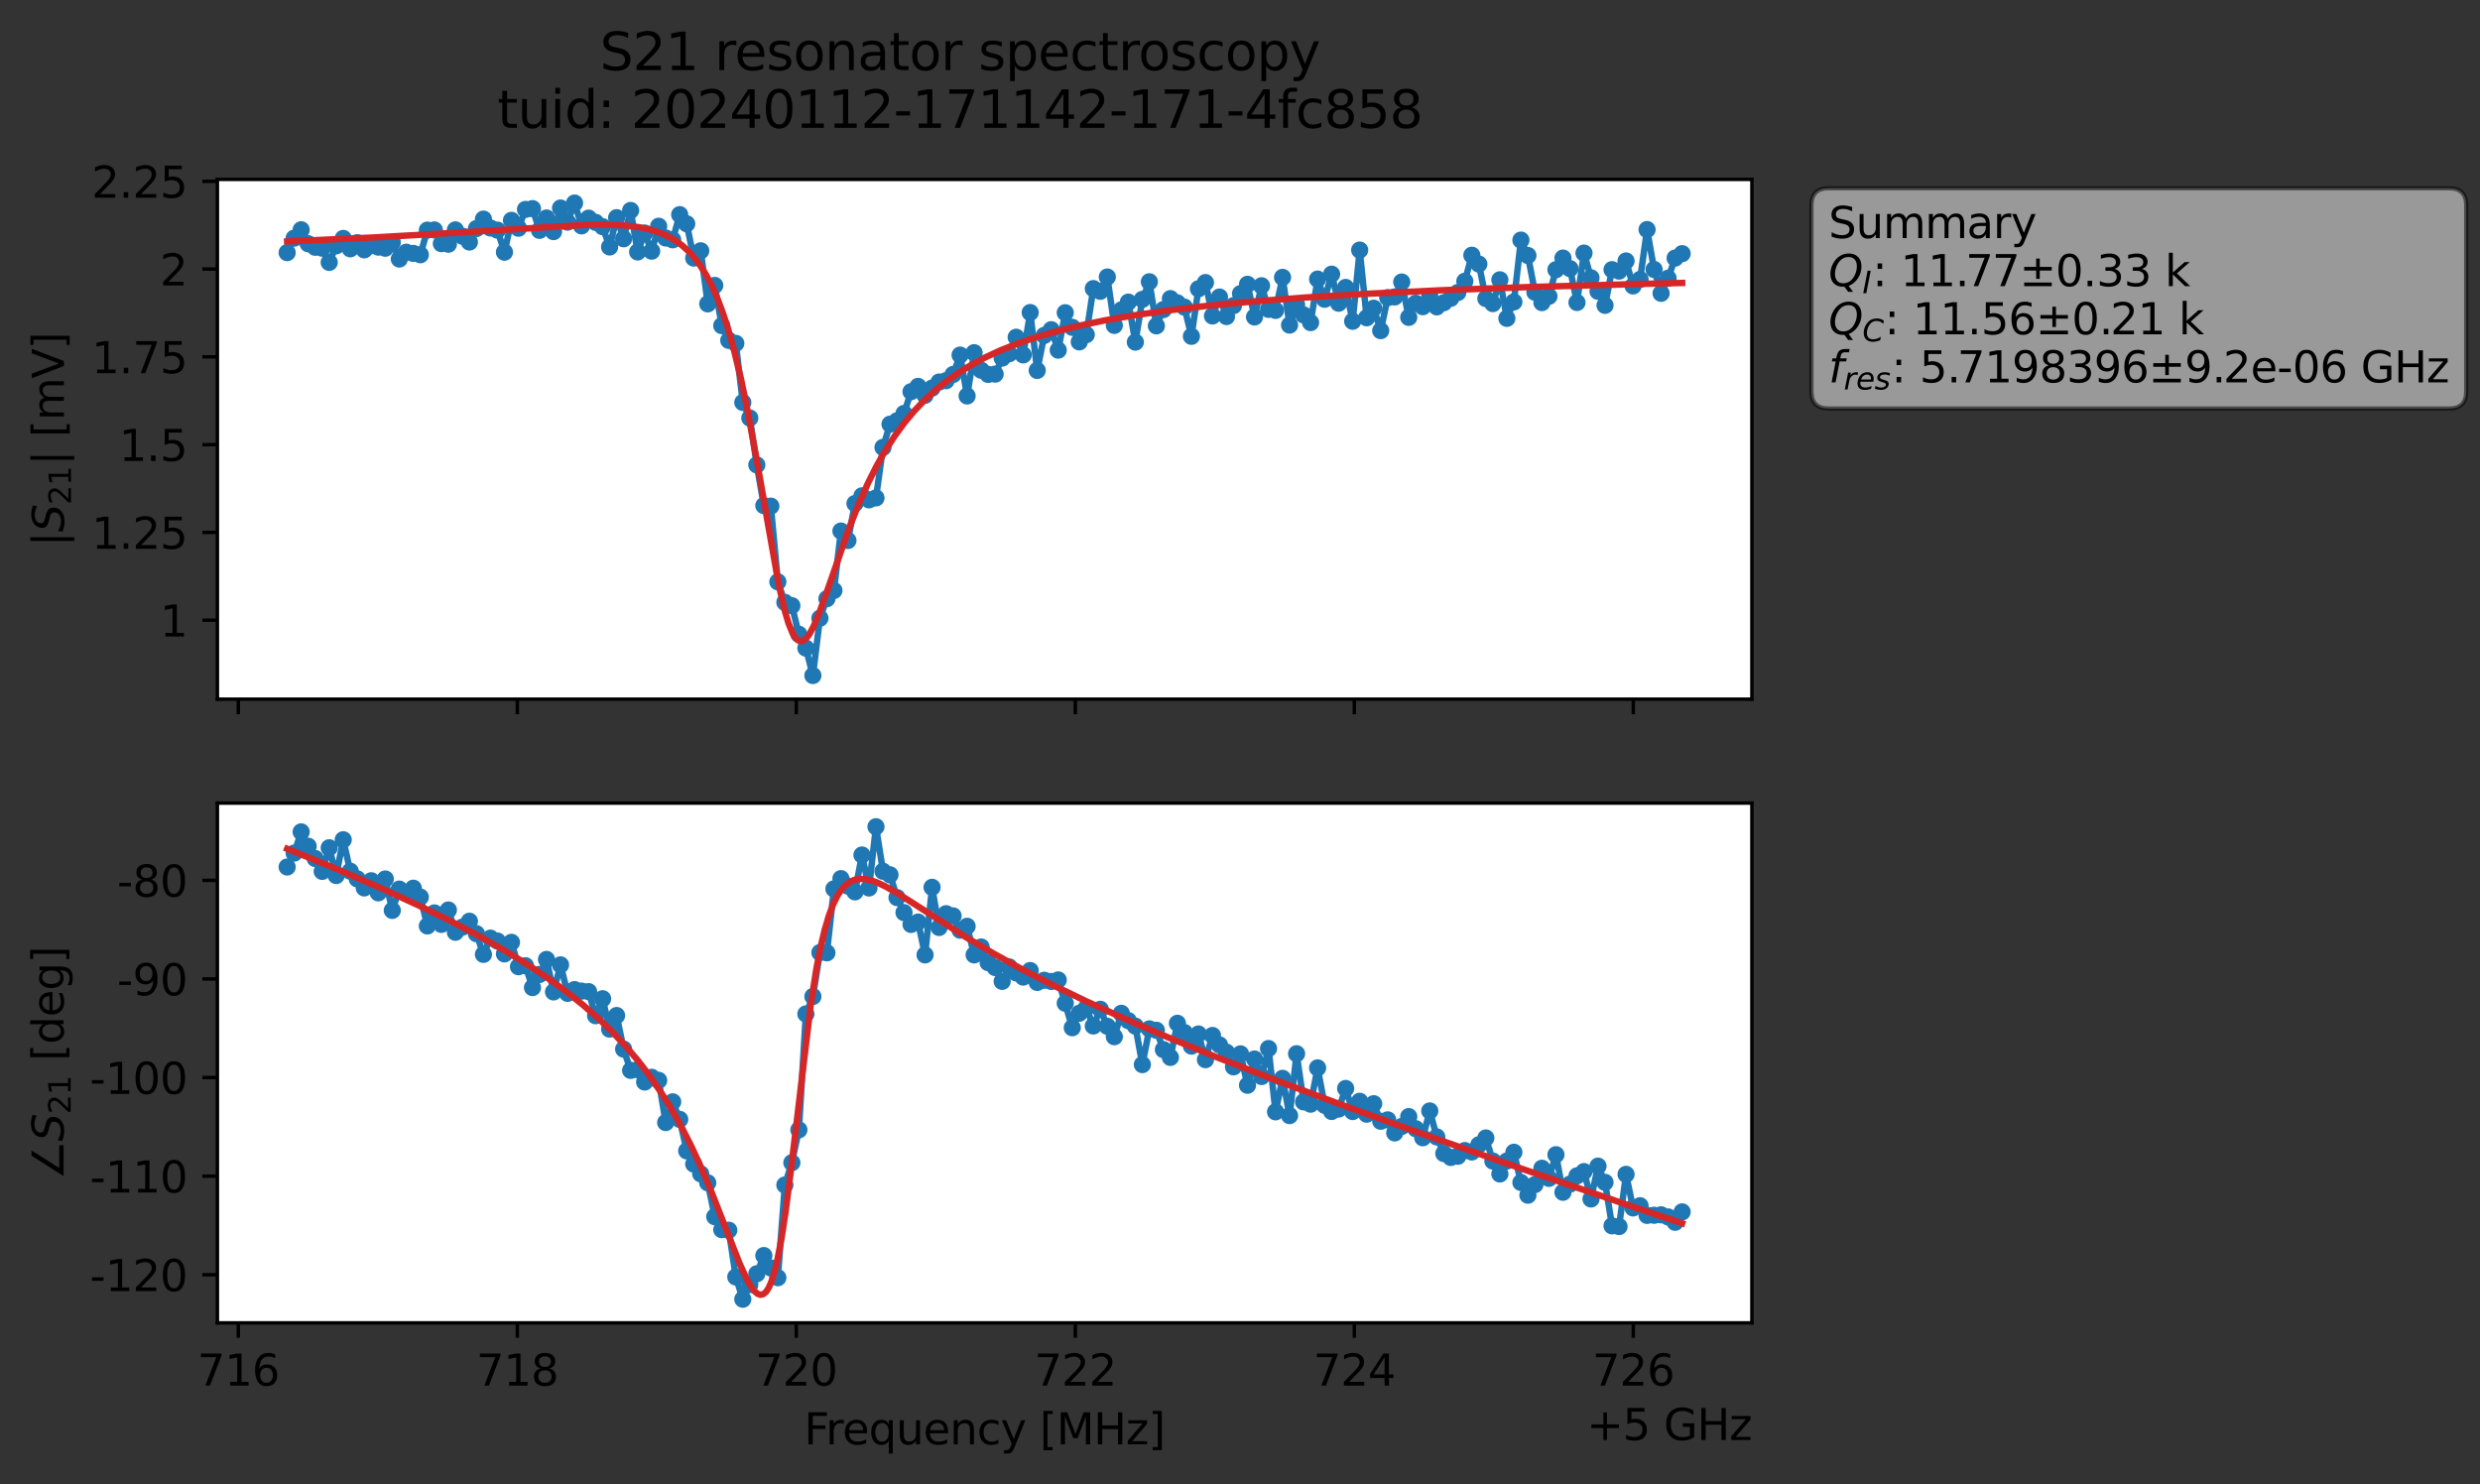 <?xml version="1.0" encoding="utf-8" standalone="no"?>
<!DOCTYPE svg PUBLIC "-//W3C//DTD SVG 1.1//EN"
  "http://www.w3.org/Graphics/SVG/1.1/DTD/svg11.dtd">
<svg xmlns:xlink="http://www.w3.org/1999/xlink" width="577.171pt" height="345.428pt" viewBox="0 0 577.171 345.428" xmlns="http://www.w3.org/2000/svg" version="1.1">
 <rect x="0" y="0" width="577.171" height="345.428" fill="#333333" stroke="none"/>
 <defs>
  <style type="text/css">*{stroke-linejoin: round; stroke-linecap: butt}</style>
 </defs>
 <g id="figure_1">
  <g id="patch_1">
   <path d="M 0 345.428 
L 577.171 345.428 
L 577.171 -0 
L 0 -0 
L 0 345.428 
z
" style="fill: none; opacity: 0"/>
  </g>
  <g id="axes_1">
   <g id="patch_2">
    <path d="M 50.595 162.72 
L 407.715 162.72 
L 407.715 41.76 
L 50.595 41.76 
z
" style="fill: #ffffff"/>
   </g>
   <g id="matplotlib.axis_1">
    <g id="xtick_1">
     <g id="line2d_1">
      <defs>
       <path id="m44d4c0dc67" d="M 0 0 
L 0 3.5 
" style="stroke: #000000; stroke-width: 0.8"/>
      </defs>
      <g>
       <use xlink:href="#m44d4c0dc67" x="55.465" y="162.72" style="stroke: #000000; stroke-width: 0.8"/>
      </g>
     </g>
    </g>
    <g id="xtick_2">
     <g id="line2d_2">
      <g>
       <use xlink:href="#m44d4c0dc67" x="120.396" y="162.72" style="stroke: #000000; stroke-width: 0.8"/>
      </g>
     </g>
    </g>
    <g id="xtick_3">
     <g id="line2d_3">
      <g>
       <use xlink:href="#m44d4c0dc67" x="185.327" y="162.72" style="stroke: #000000; stroke-width: 0.8"/>
      </g>
     </g>
    </g>
    <g id="xtick_4">
     <g id="line2d_4">
      <g>
       <use xlink:href="#m44d4c0dc67" x="250.258" y="162.72" style="stroke: #000000; stroke-width: 0.8"/>
      </g>
     </g>
    </g>
    <g id="xtick_5">
     <g id="line2d_5">
      <g>
       <use xlink:href="#m44d4c0dc67" x="315.189" y="162.72" style="stroke: #000000; stroke-width: 0.8"/>
      </g>
     </g>
    </g>
    <g id="xtick_6">
     <g id="line2d_6">
      <g>
       <use xlink:href="#m44d4c0dc67" x="380.12" y="162.72" style="stroke: #000000; stroke-width: 0.8"/>
      </g>
     </g>
    </g>
   </g>
   <g id="matplotlib.axis_2">
    <g id="ytick_1">
     <g id="line2d_7">
      <defs>
       <path id="mad9e9e925e" d="M 0 0 
L -3.5 0 
" style="stroke: #000000; stroke-width: 0.8"/>
      </defs>
      <g>
       <use xlink:href="#mad9e9e925e" x="50.595" y="144.337" style="stroke: #000000; stroke-width: 0.8"/>
      </g>
     </g>
     <g id="text_1">
      <!-- 1 -->
      <g transform="translate(37.233 148.136) scale(0.1 -0.1)">
       <defs>
        <path id="DejaVuSans-31" d="M 794 531 
L 1825 531 
L 1825 4091 
L 703 3866 
L 703 4441 
L 1819 4666 
L 2450 4666 
L 2450 531 
L 3481 531 
L 3481 0 
L 794 0 
L 794 531 
z
" transform="scale(0.016)"/>
       </defs>
       <use xlink:href="#DejaVuSans-31"/>
      </g>
     </g>
    </g>
    <g id="ytick_2">
     <g id="line2d_8">
      <g>
       <use xlink:href="#mad9e9e925e" x="50.595" y="123.911" style="stroke: #000000; stroke-width: 0.8"/>
      </g>
     </g>
     <g id="text_2">
      <!-- 1.25 -->
      <g transform="translate(21.33 127.71) scale(0.1 -0.1)">
       <defs>
        <path id="DejaVuSans-2e" d="M 684 794 
L 1344 794 
L 1344 0 
L 684 0 
L 684 794 
z
" transform="scale(0.016)"/>
        <path id="DejaVuSans-32" d="M 1228 531 
L 3431 531 
L 3431 0 
L 469 0 
L 469 531 
Q 828 903 1448 1529 
Q 2069 2156 2228 2338 
Q 2531 2678 2651 2914 
Q 2772 3150 2772 3378 
Q 2772 3750 2511 3984 
Q 2250 4219 1831 4219 
Q 1534 4219 1204 4116 
Q 875 4013 500 3803 
L 500 4441 
Q 881 4594 1212 4672 
Q 1544 4750 1819 4750 
Q 2544 4750 2975 4387 
Q 3406 4025 3406 3419 
Q 3406 3131 3298 2873 
Q 3191 2616 2906 2266 
Q 2828 2175 2409 1742 
Q 1991 1309 1228 531 
z
" transform="scale(0.016)"/>
        <path id="DejaVuSans-35" d="M 691 4666 
L 3169 4666 
L 3169 4134 
L 1269 4134 
L 1269 2991 
Q 1406 3038 1543 3061 
Q 1681 3084 1819 3084 
Q 2600 3084 3056 2656 
Q 3513 2228 3513 1497 
Q 3513 744 3044 326 
Q 2575 -91 1722 -91 
Q 1428 -91 1123 -41 
Q 819 9 494 109 
L 494 744 
Q 775 591 1075 516 
Q 1375 441 1709 441 
Q 2250 441 2565 725 
Q 2881 1009 2881 1497 
Q 2881 1984 2565 2268 
Q 2250 2553 1709 2553 
Q 1456 2553 1204 2497 
Q 953 2441 691 2322 
L 691 4666 
z
" transform="scale(0.016)"/>
       </defs>
       <use xlink:href="#DejaVuSans-31"/>
       <use xlink:href="#DejaVuSans-2e" x="63.623"/>
       <use xlink:href="#DejaVuSans-32" x="95.41"/>
       <use xlink:href="#DejaVuSans-35" x="159.033"/>
      </g>
     </g>
    </g>
    <g id="ytick_3">
     <g id="line2d_9">
      <g>
       <use xlink:href="#mad9e9e925e" x="50.595" y="103.484" style="stroke: #000000; stroke-width: 0.8"/>
      </g>
     </g>
     <g id="text_3">
      <!-- 1.5 -->
      <g transform="translate(27.692 107.284) scale(0.1 -0.1)">
       <use xlink:href="#DejaVuSans-31"/>
       <use xlink:href="#DejaVuSans-2e" x="63.623"/>
       <use xlink:href="#DejaVuSans-35" x="95.41"/>
      </g>
     </g>
    </g>
    <g id="ytick_4">
     <g id="line2d_10">
      <g>
       <use xlink:href="#mad9e9e925e" x="50.595" y="83.058" style="stroke: #000000; stroke-width: 0.8"/>
      </g>
     </g>
     <g id="text_4">
      <!-- 1.75 -->
      <g transform="translate(21.33 86.857) scale(0.1 -0.1)">
       <defs>
        <path id="DejaVuSans-37" d="M 525 4666 
L 3525 4666 
L 3525 4397 
L 1831 0 
L 1172 0 
L 2766 4134 
L 525 4134 
L 525 4666 
z
" transform="scale(0.016)"/>
       </defs>
       <use xlink:href="#DejaVuSans-31"/>
       <use xlink:href="#DejaVuSans-2e" x="63.623"/>
       <use xlink:href="#DejaVuSans-37" x="95.41"/>
       <use xlink:href="#DejaVuSans-35" x="159.033"/>
      </g>
     </g>
    </g>
    <g id="ytick_5">
     <g id="line2d_11">
      <g>
       <use xlink:href="#mad9e9e925e" x="50.595" y="62.632" style="stroke: #000000; stroke-width: 0.8"/>
      </g>
     </g>
     <g id="text_5">
      <!-- 2 -->
      <g transform="translate(37.233 66.431) scale(0.1 -0.1)">
       <use xlink:href="#DejaVuSans-32"/>
      </g>
     </g>
    </g>
    <g id="ytick_6">
     <g id="line2d_12">
      <g>
       <use xlink:href="#mad9e9e925e" x="50.595" y="42.205" style="stroke: #000000; stroke-width: 0.8"/>
      </g>
     </g>
     <g id="text_6">
      <!-- 2.25 -->
      <g transform="translate(21.33 46.005) scale(0.1 -0.1)">
       <use xlink:href="#DejaVuSans-32"/>
       <use xlink:href="#DejaVuSans-2e" x="63.623"/>
       <use xlink:href="#DejaVuSans-32" x="95.41"/>
       <use xlink:href="#DejaVuSans-35" x="159.033"/>
      </g>
     </g>
    </g>
    <g id="text_7">
     <!-- $|S_{21}|$ [mV] -->
     <g transform="translate(14.93 127.19) rotate(-90) scale(0.1 -0.1)">
      <defs>
       <path id="DejaVuSans-7c" d="M 1344 4891 
L 1344 -1509 
L 813 -1509 
L 813 4891 
L 1344 4891 
z
" transform="scale(0.016)"/>
       <path id="DejaVuSans-Oblique-53" d="M 3859 4513 
L 3738 3897 
Q 3422 4066 3111 4152 
Q 2800 4238 2509 4238 
Q 1944 4238 1609 3991 
Q 1275 3744 1275 3334 
Q 1275 3109 1398 2989 
Q 1522 2869 2034 2731 
L 2413 2638 
Q 3053 2472 3303 2217 
Q 3553 1963 3553 1503 
Q 3553 797 2998 353 
Q 2444 -91 1538 -91 
Q 1166 -91 791 -17 
Q 416 56 38 206 
L 166 856 
Q 513 641 861 531 
Q 1209 422 1556 422 
Q 2147 422 2503 684 
Q 2859 947 2859 1369 
Q 2859 1650 2717 1795 
Q 2575 1941 2106 2059 
L 1728 2156 
Q 1081 2325 845 2545 
Q 609 2766 609 3163 
Q 609 3859 1145 4304 
Q 1681 4750 2541 4750 
Q 2875 4750 3203 4690 
Q 3531 4631 3859 4513 
z
" transform="scale(0.016)"/>
       <path id="DejaVuSans-20" transform="scale(0.016)"/>
       <path id="DejaVuSans-5b" d="M 550 4863 
L 1875 4863 
L 1875 4416 
L 1125 4416 
L 1125 -397 
L 1875 -397 
L 1875 -844 
L 550 -844 
L 550 4863 
z
" transform="scale(0.016)"/>
       <path id="DejaVuSans-6d" d="M 3328 2828 
Q 3544 3216 3844 3400 
Q 4144 3584 4550 3584 
Q 5097 3584 5394 3201 
Q 5691 2819 5691 2113 
L 5691 0 
L 5113 0 
L 5113 2094 
Q 5113 2597 4934 2840 
Q 4756 3084 4391 3084 
Q 3944 3084 3684 2787 
Q 3425 2491 3425 1978 
L 3425 0 
L 2847 0 
L 2847 2094 
Q 2847 2600 2669 2842 
Q 2491 3084 2119 3084 
Q 1678 3084 1418 2786 
Q 1159 2488 1159 1978 
L 1159 0 
L 581 0 
L 581 3500 
L 1159 3500 
L 1159 2956 
Q 1356 3278 1631 3431 
Q 1906 3584 2284 3584 
Q 2666 3584 2933 3390 
Q 3200 3197 3328 2828 
z
" transform="scale(0.016)"/>
       <path id="DejaVuSans-56" d="M 1831 0 
L 50 4666 
L 709 4666 
L 2188 738 
L 3669 4666 
L 4325 4666 
L 2547 0 
L 1831 0 
z
" transform="scale(0.016)"/>
       <path id="DejaVuSans-5d" d="M 1947 4863 
L 1947 -844 
L 622 -844 
L 622 -397 
L 1369 -397 
L 1369 4416 
L 622 4416 
L 622 4863 
L 1947 4863 
z
" transform="scale(0.016)"/>
      </defs>
      <use xlink:href="#DejaVuSans-7c" transform="translate(0 0.578)"/>
      <use xlink:href="#DejaVuSans-Oblique-53" transform="translate(33.691 0.578)"/>
      <use xlink:href="#DejaVuSans-32" transform="translate(97.168 -15.828) scale(0.7)"/>
      <use xlink:href="#DejaVuSans-31" transform="translate(141.704 -15.828) scale(0.7)"/>
      <use xlink:href="#DejaVuSans-7c" transform="translate(188.975 0.578)"/>
      <use xlink:href="#DejaVuSans-20" transform="translate(222.666 0.578)"/>
      <use xlink:href="#DejaVuSans-5b" transform="translate(254.453 0.578)"/>
      <use xlink:href="#DejaVuSans-6d" transform="translate(293.467 0.578)"/>
      <use xlink:href="#DejaVuSans-56" transform="translate(390.879 0.578)"/>
      <use xlink:href="#DejaVuSans-5d" transform="translate(459.287 0.578)"/>
     </g>
    </g>
   </g>
   <g id="line2d_13">
    <path d="M 66.828 58.796 
L 68.459 55.429 
L 70.091 53.481 
L 71.722 56.721 
L 73.354 57.546 
L 74.985 57.763 
L 76.617 61.07 
L 78.248 57.217 
L 79.879 55.49 
L 81.511 57.904 
L 83.142 56.485 
L 84.774 58.143 
L 86.405 57.185 
L 89.668 57.766 
L 91.299 56.41 
L 92.931 60.285 
L 94.562 58.7 
L 97.825 59.29 
L 99.457 53.563 
L 101.088 53.517 
L 102.719 56.701 
L 104.351 56.831 
L 105.982 53.503 
L 109.245 56.331 
L 110.877 53.196 
L 112.508 50.998 
L 114.14 53.07 
L 115.771 53.56 
L 117.402 58.694 
L 119.034 51.283 
L 120.665 53.112 
L 122.297 48.736 
L 123.928 48.554 
L 125.56 53.609 
L 127.191 50.735 
L 128.822 53.908 
L 130.454 48.414 
L 132.085 51.699 
L 133.717 47.258 
L 135.348 52.566 
L 136.98 50.769 
L 140.242 52.754 
L 141.874 57.477 
L 143.505 50.666 
L 145.137 55.565 
L 146.768 48.979 
L 148.4 58.636 
L 150.031 54.234 
L 151.662 58.456 
L 153.294 52.655 
L 154.925 55.387 
L 156.557 55.813 
L 158.188 49.953 
L 159.82 52.086 
L 161.451 60.061 
L 163.082 58.372 
L 164.714 70.722 
L 166.345 66.427 
L 167.977 75.786 
L 169.608 79.215 
L 171.24 79.917 
L 172.871 93.664 
L 174.502 97.283 
L 176.134 108.203 
L 177.765 117.665 
L 179.397 117.798 
L 181.028 135.412 
L 182.66 140.187 
L 184.291 140.966 
L 185.922 147.615 
L 187.554 150.838 
L 189.185 157.222 
L 190.817 143.879 
L 192.448 139.334 
L 194.08 137.43 
L 195.711 123.593 
L 197.342 125.795 
L 198.974 117.187 
L 200.605 115.399 
L 202.237 116.331 
L 203.868 115.883 
L 205.5 104.123 
L 207.131 98.725 
L 208.762 97.937 
L 210.394 96.228 
L 212.025 91.159 
L 213.657 89.929 
L 215.288 91.997 
L 216.92 90.326 
L 218.551 88.918 
L 220.182 88.596 
L 221.814 87.155 
L 223.445 82.636 
L 225.077 92.152 
L 226.708 82.086 
L 228.34 86.161 
L 229.971 87.142 
L 231.602 87.069 
L 233.234 83.336 
L 234.865 82.325 
L 236.497 78.488 
L 238.128 82.594 
L 239.76 72.738 
L 241.391 86.215 
L 243.022 78.065 
L 244.654 76.736 
L 246.285 81.491 
L 247.917 72.784 
L 251.18 79.565 
L 252.811 77.885 
L 254.442 67.169 
L 256.074 67.793 
L 257.705 64.471 
L 259.337 75.729 
L 260.968 72.13 
L 262.6 70.317 
L 264.231 79.622 
L 265.862 69.681 
L 267.494 65.578 
L 269.125 75.836 
L 270.757 72.058 
L 272.388 69.503 
L 275.651 71.476 
L 277.282 78.272 
L 278.914 67.217 
L 280.545 65.767 
L 282.177 73.533 
L 283.808 69.136 
L 285.44 73.671 
L 287.071 71.134 
L 288.703 68.333 
L 290.334 66.17 
L 291.965 73.768 
L 293.597 66.508 
L 295.228 71.998 
L 296.86 72.238 
L 298.491 64.556 
L 300.123 75.66 
L 301.754 70.928 
L 303.385 73.285 
L 305.017 75.079 
L 306.648 64.96 
L 308.28 69.647 
L 309.911 63.815 
L 311.543 70.565 
L 313.174 66.896 
L 314.805 74.767 
L 316.437 58.2 
L 318.068 73.954 
L 319.7 71.735 
L 321.331 76.949 
L 322.963 69.268 
L 324.594 69.109 
L 326.225 65.637 
L 327.857 73.862 
L 329.488 70.575 
L 331.12 71.38 
L 332.751 68.95 
L 334.383 71.422 
L 337.645 69.419 
L 339.277 68.078 
L 340.908 65.458 
L 342.54 59.404 
L 344.171 61.458 
L 345.803 69.487 
L 347.434 70.658 
L 349.065 65.122 
L 350.697 74.093 
L 352.328 70.264 
L 353.96 55.879 
L 355.591 59.471 
L 357.223 68.016 
L 358.854 70.429 
L 360.485 68.961 
L 362.117 62.772 
L 363.748 60.069 
L 365.38 62.517 
L 367.011 70.401 
L 368.643 58.905 
L 370.274 64.665 
L 373.537 71.06 
L 375.168 62.757 
L 376.8 63.091 
L 378.431 60.739 
L 380.063 66.545 
L 381.694 65.034 
L 383.325 53.426 
L 384.957 62.717 
L 386.588 68.262 
L 388.22 64.75 
L 389.851 60.068 
L 391.483 59.033 
L 391.483 59.033 
" clip-path="url(#p8efaddd402)" style="fill: none; stroke: #1f77b4; stroke-width: 1.5; stroke-linecap: square"/>
    <defs>
     <path id="m22b63a8daa" d="M 0 1.5 
C 0.398 1.5 0.779 1.342 1.061 1.061 
C 1.342 0.779 1.5 0.398 1.5 0 
C 1.5 -0.398 1.342 -0.779 1.061 -1.061 
C 0.779 -1.342 0.398 -1.5 0 -1.5 
C -0.398 -1.5 -0.779 -1.342 -1.061 -1.061 
C -1.342 -0.779 -1.5 -0.398 -1.5 0 
C -1.5 0.398 -1.342 0.779 -1.061 1.061 
C -0.779 1.342 -0.398 1.5 0 1.5 
z
" style="stroke: #1f77b4"/>
    </defs>
    <g clip-path="url(#p8efaddd402)">
     <use xlink:href="#m22b63a8daa" x="66.828" y="58.796" style="fill: #1f77b4; stroke: #1f77b4"/>
     <use xlink:href="#m22b63a8daa" x="68.459" y="55.429" style="fill: #1f77b4; stroke: #1f77b4"/>
     <use xlink:href="#m22b63a8daa" x="70.091" y="53.481" style="fill: #1f77b4; stroke: #1f77b4"/>
     <use xlink:href="#m22b63a8daa" x="71.722" y="56.721" style="fill: #1f77b4; stroke: #1f77b4"/>
     <use xlink:href="#m22b63a8daa" x="73.354" y="57.546" style="fill: #1f77b4; stroke: #1f77b4"/>
     <use xlink:href="#m22b63a8daa" x="74.985" y="57.763" style="fill: #1f77b4; stroke: #1f77b4"/>
     <use xlink:href="#m22b63a8daa" x="76.617" y="61.07" style="fill: #1f77b4; stroke: #1f77b4"/>
     <use xlink:href="#m22b63a8daa" x="78.248" y="57.217" style="fill: #1f77b4; stroke: #1f77b4"/>
     <use xlink:href="#m22b63a8daa" x="79.879" y="55.49" style="fill: #1f77b4; stroke: #1f77b4"/>
     <use xlink:href="#m22b63a8daa" x="81.511" y="57.904" style="fill: #1f77b4; stroke: #1f77b4"/>
     <use xlink:href="#m22b63a8daa" x="83.142" y="56.485" style="fill: #1f77b4; stroke: #1f77b4"/>
     <use xlink:href="#m22b63a8daa" x="84.774" y="58.143" style="fill: #1f77b4; stroke: #1f77b4"/>
     <use xlink:href="#m22b63a8daa" x="86.405" y="57.185" style="fill: #1f77b4; stroke: #1f77b4"/>
     <use xlink:href="#m22b63a8daa" x="88.037" y="57.511" style="fill: #1f77b4; stroke: #1f77b4"/>
     <use xlink:href="#m22b63a8daa" x="89.668" y="57.766" style="fill: #1f77b4; stroke: #1f77b4"/>
     <use xlink:href="#m22b63a8daa" x="91.299" y="56.41" style="fill: #1f77b4; stroke: #1f77b4"/>
     <use xlink:href="#m22b63a8daa" x="92.931" y="60.285" style="fill: #1f77b4; stroke: #1f77b4"/>
     <use xlink:href="#m22b63a8daa" x="94.562" y="58.7" style="fill: #1f77b4; stroke: #1f77b4"/>
     <use xlink:href="#m22b63a8daa" x="96.194" y="58.977" style="fill: #1f77b4; stroke: #1f77b4"/>
     <use xlink:href="#m22b63a8daa" x="97.825" y="59.29" style="fill: #1f77b4; stroke: #1f77b4"/>
     <use xlink:href="#m22b63a8daa" x="99.457" y="53.563" style="fill: #1f77b4; stroke: #1f77b4"/>
     <use xlink:href="#m22b63a8daa" x="101.088" y="53.517" style="fill: #1f77b4; stroke: #1f77b4"/>
     <use xlink:href="#m22b63a8daa" x="102.719" y="56.701" style="fill: #1f77b4; stroke: #1f77b4"/>
     <use xlink:href="#m22b63a8daa" x="104.351" y="56.831" style="fill: #1f77b4; stroke: #1f77b4"/>
     <use xlink:href="#m22b63a8daa" x="105.982" y="53.503" style="fill: #1f77b4; stroke: #1f77b4"/>
     <use xlink:href="#m22b63a8daa" x="107.614" y="54.974" style="fill: #1f77b4; stroke: #1f77b4"/>
     <use xlink:href="#m22b63a8daa" x="109.245" y="56.331" style="fill: #1f77b4; stroke: #1f77b4"/>
     <use xlink:href="#m22b63a8daa" x="110.877" y="53.196" style="fill: #1f77b4; stroke: #1f77b4"/>
     <use xlink:href="#m22b63a8daa" x="112.508" y="50.998" style="fill: #1f77b4; stroke: #1f77b4"/>
     <use xlink:href="#m22b63a8daa" x="114.14" y="53.07" style="fill: #1f77b4; stroke: #1f77b4"/>
     <use xlink:href="#m22b63a8daa" x="115.771" y="53.56" style="fill: #1f77b4; stroke: #1f77b4"/>
     <use xlink:href="#m22b63a8daa" x="117.402" y="58.694" style="fill: #1f77b4; stroke: #1f77b4"/>
     <use xlink:href="#m22b63a8daa" x="119.034" y="51.283" style="fill: #1f77b4; stroke: #1f77b4"/>
     <use xlink:href="#m22b63a8daa" x="120.665" y="53.112" style="fill: #1f77b4; stroke: #1f77b4"/>
     <use xlink:href="#m22b63a8daa" x="122.297" y="48.736" style="fill: #1f77b4; stroke: #1f77b4"/>
     <use xlink:href="#m22b63a8daa" x="123.928" y="48.554" style="fill: #1f77b4; stroke: #1f77b4"/>
     <use xlink:href="#m22b63a8daa" x="125.56" y="53.609" style="fill: #1f77b4; stroke: #1f77b4"/>
     <use xlink:href="#m22b63a8daa" x="127.191" y="50.735" style="fill: #1f77b4; stroke: #1f77b4"/>
     <use xlink:href="#m22b63a8daa" x="128.822" y="53.908" style="fill: #1f77b4; stroke: #1f77b4"/>
     <use xlink:href="#m22b63a8daa" x="130.454" y="48.414" style="fill: #1f77b4; stroke: #1f77b4"/>
     <use xlink:href="#m22b63a8daa" x="132.085" y="51.699" style="fill: #1f77b4; stroke: #1f77b4"/>
     <use xlink:href="#m22b63a8daa" x="133.717" y="47.258" style="fill: #1f77b4; stroke: #1f77b4"/>
     <use xlink:href="#m22b63a8daa" x="135.348" y="52.566" style="fill: #1f77b4; stroke: #1f77b4"/>
     <use xlink:href="#m22b63a8daa" x="136.98" y="50.769" style="fill: #1f77b4; stroke: #1f77b4"/>
     <use xlink:href="#m22b63a8daa" x="138.611" y="51.75" style="fill: #1f77b4; stroke: #1f77b4"/>
     <use xlink:href="#m22b63a8daa" x="140.242" y="52.754" style="fill: #1f77b4; stroke: #1f77b4"/>
     <use xlink:href="#m22b63a8daa" x="141.874" y="57.477" style="fill: #1f77b4; stroke: #1f77b4"/>
     <use xlink:href="#m22b63a8daa" x="143.505" y="50.666" style="fill: #1f77b4; stroke: #1f77b4"/>
     <use xlink:href="#m22b63a8daa" x="145.137" y="55.565" style="fill: #1f77b4; stroke: #1f77b4"/>
     <use xlink:href="#m22b63a8daa" x="146.768" y="48.979" style="fill: #1f77b4; stroke: #1f77b4"/>
     <use xlink:href="#m22b63a8daa" x="148.4" y="58.636" style="fill: #1f77b4; stroke: #1f77b4"/>
     <use xlink:href="#m22b63a8daa" x="150.031" y="54.234" style="fill: #1f77b4; stroke: #1f77b4"/>
     <use xlink:href="#m22b63a8daa" x="151.662" y="58.456" style="fill: #1f77b4; stroke: #1f77b4"/>
     <use xlink:href="#m22b63a8daa" x="153.294" y="52.655" style="fill: #1f77b4; stroke: #1f77b4"/>
     <use xlink:href="#m22b63a8daa" x="154.925" y="55.387" style="fill: #1f77b4; stroke: #1f77b4"/>
     <use xlink:href="#m22b63a8daa" x="156.557" y="55.813" style="fill: #1f77b4; stroke: #1f77b4"/>
     <use xlink:href="#m22b63a8daa" x="158.188" y="49.953" style="fill: #1f77b4; stroke: #1f77b4"/>
     <use xlink:href="#m22b63a8daa" x="159.82" y="52.086" style="fill: #1f77b4; stroke: #1f77b4"/>
     <use xlink:href="#m22b63a8daa" x="161.451" y="60.061" style="fill: #1f77b4; stroke: #1f77b4"/>
     <use xlink:href="#m22b63a8daa" x="163.082" y="58.372" style="fill: #1f77b4; stroke: #1f77b4"/>
     <use xlink:href="#m22b63a8daa" x="164.714" y="70.722" style="fill: #1f77b4; stroke: #1f77b4"/>
     <use xlink:href="#m22b63a8daa" x="166.345" y="66.427" style="fill: #1f77b4; stroke: #1f77b4"/>
     <use xlink:href="#m22b63a8daa" x="167.977" y="75.786" style="fill: #1f77b4; stroke: #1f77b4"/>
     <use xlink:href="#m22b63a8daa" x="169.608" y="79.215" style="fill: #1f77b4; stroke: #1f77b4"/>
     <use xlink:href="#m22b63a8daa" x="171.24" y="79.917" style="fill: #1f77b4; stroke: #1f77b4"/>
     <use xlink:href="#m22b63a8daa" x="172.871" y="93.664" style="fill: #1f77b4; stroke: #1f77b4"/>
     <use xlink:href="#m22b63a8daa" x="174.502" y="97.283" style="fill: #1f77b4; stroke: #1f77b4"/>
     <use xlink:href="#m22b63a8daa" x="176.134" y="108.203" style="fill: #1f77b4; stroke: #1f77b4"/>
     <use xlink:href="#m22b63a8daa" x="177.765" y="117.665" style="fill: #1f77b4; stroke: #1f77b4"/>
     <use xlink:href="#m22b63a8daa" x="179.397" y="117.798" style="fill: #1f77b4; stroke: #1f77b4"/>
     <use xlink:href="#m22b63a8daa" x="181.028" y="135.412" style="fill: #1f77b4; stroke: #1f77b4"/>
     <use xlink:href="#m22b63a8daa" x="182.66" y="140.187" style="fill: #1f77b4; stroke: #1f77b4"/>
     <use xlink:href="#m22b63a8daa" x="184.291" y="140.966" style="fill: #1f77b4; stroke: #1f77b4"/>
     <use xlink:href="#m22b63a8daa" x="185.922" y="147.615" style="fill: #1f77b4; stroke: #1f77b4"/>
     <use xlink:href="#m22b63a8daa" x="187.554" y="150.838" style="fill: #1f77b4; stroke: #1f77b4"/>
     <use xlink:href="#m22b63a8daa" x="189.185" y="157.222" style="fill: #1f77b4; stroke: #1f77b4"/>
     <use xlink:href="#m22b63a8daa" x="190.817" y="143.879" style="fill: #1f77b4; stroke: #1f77b4"/>
     <use xlink:href="#m22b63a8daa" x="192.448" y="139.334" style="fill: #1f77b4; stroke: #1f77b4"/>
     <use xlink:href="#m22b63a8daa" x="194.08" y="137.43" style="fill: #1f77b4; stroke: #1f77b4"/>
     <use xlink:href="#m22b63a8daa" x="195.711" y="123.593" style="fill: #1f77b4; stroke: #1f77b4"/>
     <use xlink:href="#m22b63a8daa" x="197.342" y="125.795" style="fill: #1f77b4; stroke: #1f77b4"/>
     <use xlink:href="#m22b63a8daa" x="198.974" y="117.187" style="fill: #1f77b4; stroke: #1f77b4"/>
     <use xlink:href="#m22b63a8daa" x="200.605" y="115.399" style="fill: #1f77b4; stroke: #1f77b4"/>
     <use xlink:href="#m22b63a8daa" x="202.237" y="116.331" style="fill: #1f77b4; stroke: #1f77b4"/>
     <use xlink:href="#m22b63a8daa" x="203.868" y="115.883" style="fill: #1f77b4; stroke: #1f77b4"/>
     <use xlink:href="#m22b63a8daa" x="205.5" y="104.123" style="fill: #1f77b4; stroke: #1f77b4"/>
     <use xlink:href="#m22b63a8daa" x="207.131" y="98.725" style="fill: #1f77b4; stroke: #1f77b4"/>
     <use xlink:href="#m22b63a8daa" x="208.762" y="97.937" style="fill: #1f77b4; stroke: #1f77b4"/>
     <use xlink:href="#m22b63a8daa" x="210.394" y="96.228" style="fill: #1f77b4; stroke: #1f77b4"/>
     <use xlink:href="#m22b63a8daa" x="212.025" y="91.159" style="fill: #1f77b4; stroke: #1f77b4"/>
     <use xlink:href="#m22b63a8daa" x="213.657" y="89.929" style="fill: #1f77b4; stroke: #1f77b4"/>
     <use xlink:href="#m22b63a8daa" x="215.288" y="91.997" style="fill: #1f77b4; stroke: #1f77b4"/>
     <use xlink:href="#m22b63a8daa" x="216.92" y="90.326" style="fill: #1f77b4; stroke: #1f77b4"/>
     <use xlink:href="#m22b63a8daa" x="218.551" y="88.918" style="fill: #1f77b4; stroke: #1f77b4"/>
     <use xlink:href="#m22b63a8daa" x="220.182" y="88.596" style="fill: #1f77b4; stroke: #1f77b4"/>
     <use xlink:href="#m22b63a8daa" x="221.814" y="87.155" style="fill: #1f77b4; stroke: #1f77b4"/>
     <use xlink:href="#m22b63a8daa" x="223.445" y="82.636" style="fill: #1f77b4; stroke: #1f77b4"/>
     <use xlink:href="#m22b63a8daa" x="225.077" y="92.152" style="fill: #1f77b4; stroke: #1f77b4"/>
     <use xlink:href="#m22b63a8daa" x="226.708" y="82.086" style="fill: #1f77b4; stroke: #1f77b4"/>
     <use xlink:href="#m22b63a8daa" x="228.34" y="86.161" style="fill: #1f77b4; stroke: #1f77b4"/>
     <use xlink:href="#m22b63a8daa" x="229.971" y="87.142" style="fill: #1f77b4; stroke: #1f77b4"/>
     <use xlink:href="#m22b63a8daa" x="231.602" y="87.069" style="fill: #1f77b4; stroke: #1f77b4"/>
     <use xlink:href="#m22b63a8daa" x="233.234" y="83.336" style="fill: #1f77b4; stroke: #1f77b4"/>
     <use xlink:href="#m22b63a8daa" x="234.865" y="82.325" style="fill: #1f77b4; stroke: #1f77b4"/>
     <use xlink:href="#m22b63a8daa" x="236.497" y="78.488" style="fill: #1f77b4; stroke: #1f77b4"/>
     <use xlink:href="#m22b63a8daa" x="238.128" y="82.594" style="fill: #1f77b4; stroke: #1f77b4"/>
     <use xlink:href="#m22b63a8daa" x="239.76" y="72.738" style="fill: #1f77b4; stroke: #1f77b4"/>
     <use xlink:href="#m22b63a8daa" x="241.391" y="86.215" style="fill: #1f77b4; stroke: #1f77b4"/>
     <use xlink:href="#m22b63a8daa" x="243.022" y="78.065" style="fill: #1f77b4; stroke: #1f77b4"/>
     <use xlink:href="#m22b63a8daa" x="244.654" y="76.736" style="fill: #1f77b4; stroke: #1f77b4"/>
     <use xlink:href="#m22b63a8daa" x="246.285" y="81.491" style="fill: #1f77b4; stroke: #1f77b4"/>
     <use xlink:href="#m22b63a8daa" x="247.917" y="72.784" style="fill: #1f77b4; stroke: #1f77b4"/>
     <use xlink:href="#m22b63a8daa" x="249.548" y="76.178" style="fill: #1f77b4; stroke: #1f77b4"/>
     <use xlink:href="#m22b63a8daa" x="251.18" y="79.565" style="fill: #1f77b4; stroke: #1f77b4"/>
     <use xlink:href="#m22b63a8daa" x="252.811" y="77.885" style="fill: #1f77b4; stroke: #1f77b4"/>
     <use xlink:href="#m22b63a8daa" x="254.442" y="67.169" style="fill: #1f77b4; stroke: #1f77b4"/>
     <use xlink:href="#m22b63a8daa" x="256.074" y="67.793" style="fill: #1f77b4; stroke: #1f77b4"/>
     <use xlink:href="#m22b63a8daa" x="257.705" y="64.471" style="fill: #1f77b4; stroke: #1f77b4"/>
     <use xlink:href="#m22b63a8daa" x="259.337" y="75.729" style="fill: #1f77b4; stroke: #1f77b4"/>
     <use xlink:href="#m22b63a8daa" x="260.968" y="72.13" style="fill: #1f77b4; stroke: #1f77b4"/>
     <use xlink:href="#m22b63a8daa" x="262.6" y="70.317" style="fill: #1f77b4; stroke: #1f77b4"/>
     <use xlink:href="#m22b63a8daa" x="264.231" y="79.622" style="fill: #1f77b4; stroke: #1f77b4"/>
     <use xlink:href="#m22b63a8daa" x="265.862" y="69.681" style="fill: #1f77b4; stroke: #1f77b4"/>
     <use xlink:href="#m22b63a8daa" x="267.494" y="65.578" style="fill: #1f77b4; stroke: #1f77b4"/>
     <use xlink:href="#m22b63a8daa" x="269.125" y="75.836" style="fill: #1f77b4; stroke: #1f77b4"/>
     <use xlink:href="#m22b63a8daa" x="270.757" y="72.058" style="fill: #1f77b4; stroke: #1f77b4"/>
     <use xlink:href="#m22b63a8daa" x="272.388" y="69.503" style="fill: #1f77b4; stroke: #1f77b4"/>
     <use xlink:href="#m22b63a8daa" x="274.02" y="70.491" style="fill: #1f77b4; stroke: #1f77b4"/>
     <use xlink:href="#m22b63a8daa" x="275.651" y="71.476" style="fill: #1f77b4; stroke: #1f77b4"/>
     <use xlink:href="#m22b63a8daa" x="277.282" y="78.272" style="fill: #1f77b4; stroke: #1f77b4"/>
     <use xlink:href="#m22b63a8daa" x="278.914" y="67.217" style="fill: #1f77b4; stroke: #1f77b4"/>
     <use xlink:href="#m22b63a8daa" x="280.545" y="65.767" style="fill: #1f77b4; stroke: #1f77b4"/>
     <use xlink:href="#m22b63a8daa" x="282.177" y="73.533" style="fill: #1f77b4; stroke: #1f77b4"/>
     <use xlink:href="#m22b63a8daa" x="283.808" y="69.136" style="fill: #1f77b4; stroke: #1f77b4"/>
     <use xlink:href="#m22b63a8daa" x="285.44" y="73.671" style="fill: #1f77b4; stroke: #1f77b4"/>
     <use xlink:href="#m22b63a8daa" x="287.071" y="71.134" style="fill: #1f77b4; stroke: #1f77b4"/>
     <use xlink:href="#m22b63a8daa" x="288.703" y="68.333" style="fill: #1f77b4; stroke: #1f77b4"/>
     <use xlink:href="#m22b63a8daa" x="290.334" y="66.17" style="fill: #1f77b4; stroke: #1f77b4"/>
     <use xlink:href="#m22b63a8daa" x="291.965" y="73.768" style="fill: #1f77b4; stroke: #1f77b4"/>
     <use xlink:href="#m22b63a8daa" x="293.597" y="66.508" style="fill: #1f77b4; stroke: #1f77b4"/>
     <use xlink:href="#m22b63a8daa" x="295.228" y="71.998" style="fill: #1f77b4; stroke: #1f77b4"/>
     <use xlink:href="#m22b63a8daa" x="296.86" y="72.238" style="fill: #1f77b4; stroke: #1f77b4"/>
     <use xlink:href="#m22b63a8daa" x="298.491" y="64.556" style="fill: #1f77b4; stroke: #1f77b4"/>
     <use xlink:href="#m22b63a8daa" x="300.123" y="75.66" style="fill: #1f77b4; stroke: #1f77b4"/>
     <use xlink:href="#m22b63a8daa" x="301.754" y="70.928" style="fill: #1f77b4; stroke: #1f77b4"/>
     <use xlink:href="#m22b63a8daa" x="303.385" y="73.285" style="fill: #1f77b4; stroke: #1f77b4"/>
     <use xlink:href="#m22b63a8daa" x="305.017" y="75.079" style="fill: #1f77b4; stroke: #1f77b4"/>
     <use xlink:href="#m22b63a8daa" x="306.648" y="64.96" style="fill: #1f77b4; stroke: #1f77b4"/>
     <use xlink:href="#m22b63a8daa" x="308.28" y="69.647" style="fill: #1f77b4; stroke: #1f77b4"/>
     <use xlink:href="#m22b63a8daa" x="309.911" y="63.815" style="fill: #1f77b4; stroke: #1f77b4"/>
     <use xlink:href="#m22b63a8daa" x="311.543" y="70.565" style="fill: #1f77b4; stroke: #1f77b4"/>
     <use xlink:href="#m22b63a8daa" x="313.174" y="66.896" style="fill: #1f77b4; stroke: #1f77b4"/>
     <use xlink:href="#m22b63a8daa" x="314.805" y="74.767" style="fill: #1f77b4; stroke: #1f77b4"/>
     <use xlink:href="#m22b63a8daa" x="316.437" y="58.2" style="fill: #1f77b4; stroke: #1f77b4"/>
     <use xlink:href="#m22b63a8daa" x="318.068" y="73.954" style="fill: #1f77b4; stroke: #1f77b4"/>
     <use xlink:href="#m22b63a8daa" x="319.7" y="71.735" style="fill: #1f77b4; stroke: #1f77b4"/>
     <use xlink:href="#m22b63a8daa" x="321.331" y="76.949" style="fill: #1f77b4; stroke: #1f77b4"/>
     <use xlink:href="#m22b63a8daa" x="322.963" y="69.268" style="fill: #1f77b4; stroke: #1f77b4"/>
     <use xlink:href="#m22b63a8daa" x="324.594" y="69.109" style="fill: #1f77b4; stroke: #1f77b4"/>
     <use xlink:href="#m22b63a8daa" x="326.225" y="65.637" style="fill: #1f77b4; stroke: #1f77b4"/>
     <use xlink:href="#m22b63a8daa" x="327.857" y="73.862" style="fill: #1f77b4; stroke: #1f77b4"/>
     <use xlink:href="#m22b63a8daa" x="329.488" y="70.575" style="fill: #1f77b4; stroke: #1f77b4"/>
     <use xlink:href="#m22b63a8daa" x="331.12" y="71.38" style="fill: #1f77b4; stroke: #1f77b4"/>
     <use xlink:href="#m22b63a8daa" x="332.751" y="68.95" style="fill: #1f77b4; stroke: #1f77b4"/>
     <use xlink:href="#m22b63a8daa" x="334.383" y="71.422" style="fill: #1f77b4; stroke: #1f77b4"/>
     <use xlink:href="#m22b63a8daa" x="336.014" y="70.457" style="fill: #1f77b4; stroke: #1f77b4"/>
     <use xlink:href="#m22b63a8daa" x="337.645" y="69.419" style="fill: #1f77b4; stroke: #1f77b4"/>
     <use xlink:href="#m22b63a8daa" x="339.277" y="68.078" style="fill: #1f77b4; stroke: #1f77b4"/>
     <use xlink:href="#m22b63a8daa" x="340.908" y="65.458" style="fill: #1f77b4; stroke: #1f77b4"/>
     <use xlink:href="#m22b63a8daa" x="342.54" y="59.404" style="fill: #1f77b4; stroke: #1f77b4"/>
     <use xlink:href="#m22b63a8daa" x="344.171" y="61.458" style="fill: #1f77b4; stroke: #1f77b4"/>
     <use xlink:href="#m22b63a8daa" x="345.803" y="69.487" style="fill: #1f77b4; stroke: #1f77b4"/>
     <use xlink:href="#m22b63a8daa" x="347.434" y="70.658" style="fill: #1f77b4; stroke: #1f77b4"/>
     <use xlink:href="#m22b63a8daa" x="349.065" y="65.122" style="fill: #1f77b4; stroke: #1f77b4"/>
     <use xlink:href="#m22b63a8daa" x="350.697" y="74.093" style="fill: #1f77b4; stroke: #1f77b4"/>
     <use xlink:href="#m22b63a8daa" x="352.328" y="70.264" style="fill: #1f77b4; stroke: #1f77b4"/>
     <use xlink:href="#m22b63a8daa" x="353.96" y="55.879" style="fill: #1f77b4; stroke: #1f77b4"/>
     <use xlink:href="#m22b63a8daa" x="355.591" y="59.471" style="fill: #1f77b4; stroke: #1f77b4"/>
     <use xlink:href="#m22b63a8daa" x="357.223" y="68.016" style="fill: #1f77b4; stroke: #1f77b4"/>
     <use xlink:href="#m22b63a8daa" x="358.854" y="70.429" style="fill: #1f77b4; stroke: #1f77b4"/>
     <use xlink:href="#m22b63a8daa" x="360.485" y="68.961" style="fill: #1f77b4; stroke: #1f77b4"/>
     <use xlink:href="#m22b63a8daa" x="362.117" y="62.772" style="fill: #1f77b4; stroke: #1f77b4"/>
     <use xlink:href="#m22b63a8daa" x="363.748" y="60.069" style="fill: #1f77b4; stroke: #1f77b4"/>
     <use xlink:href="#m22b63a8daa" x="365.38" y="62.517" style="fill: #1f77b4; stroke: #1f77b4"/>
     <use xlink:href="#m22b63a8daa" x="367.011" y="70.401" style="fill: #1f77b4; stroke: #1f77b4"/>
     <use xlink:href="#m22b63a8daa" x="368.643" y="58.905" style="fill: #1f77b4; stroke: #1f77b4"/>
     <use xlink:href="#m22b63a8daa" x="370.274" y="64.665" style="fill: #1f77b4; stroke: #1f77b4"/>
     <use xlink:href="#m22b63a8daa" x="371.905" y="67.801" style="fill: #1f77b4; stroke: #1f77b4"/>
     <use xlink:href="#m22b63a8daa" x="373.537" y="71.06" style="fill: #1f77b4; stroke: #1f77b4"/>
     <use xlink:href="#m22b63a8daa" x="375.168" y="62.757" style="fill: #1f77b4; stroke: #1f77b4"/>
     <use xlink:href="#m22b63a8daa" x="376.8" y="63.091" style="fill: #1f77b4; stroke: #1f77b4"/>
     <use xlink:href="#m22b63a8daa" x="378.431" y="60.739" style="fill: #1f77b4; stroke: #1f77b4"/>
     <use xlink:href="#m22b63a8daa" x="380.063" y="66.545" style="fill: #1f77b4; stroke: #1f77b4"/>
     <use xlink:href="#m22b63a8daa" x="381.694" y="65.034" style="fill: #1f77b4; stroke: #1f77b4"/>
     <use xlink:href="#m22b63a8daa" x="383.325" y="53.426" style="fill: #1f77b4; stroke: #1f77b4"/>
     <use xlink:href="#m22b63a8daa" x="384.957" y="62.717" style="fill: #1f77b4; stroke: #1f77b4"/>
     <use xlink:href="#m22b63a8daa" x="386.588" y="68.262" style="fill: #1f77b4; stroke: #1f77b4"/>
     <use xlink:href="#m22b63a8daa" x="388.22" y="64.75" style="fill: #1f77b4; stroke: #1f77b4"/>
     <use xlink:href="#m22b63a8daa" x="389.851" y="60.068" style="fill: #1f77b4; stroke: #1f77b4"/>
     <use xlink:href="#m22b63a8daa" x="391.483" y="59.033" style="fill: #1f77b4; stroke: #1f77b4"/>
    </g>
   </g>
   <g id="line2d_14">
    <path d="M 66.828 56.189 
L 87.302 55.25 
L 105.826 54.178 
L 136.699 52.312 
L 141.898 52.294 
L 145.798 52.508 
L 148.723 52.88 
L 151.323 53.435 
L 153.598 54.163 
L 155.547 55.029 
L 157.172 55.97 
L 158.797 57.16 
L 160.422 58.657 
L 161.722 60.124 
L 163.022 61.876 
L 164.322 63.962 
L 165.622 66.438 
L 166.922 69.364 
L 168.222 72.803 
L 169.522 76.817 
L 170.821 81.461 
L 172.446 88.209 
L 174.071 96.007 
L 176.021 106.582 
L 181.221 136.003 
L 182.521 141.696 
L 183.496 145.022 
L 184.471 147.409 
L 185.121 148.453 
L 185.771 149.058 
L 186.421 149.243 
L 187.07 149.034 
L 187.72 148.469 
L 188.37 147.592 
L 189.345 145.789 
L 190.645 142.713 
L 192.595 137.282 
L 197.47 123.292 
L 199.745 117.524 
L 202.02 112.41 
L 203.969 108.529 
L 205.919 105.072 
L 208.194 101.516 
L 210.469 98.407 
L 212.744 95.68 
L 215.019 93.278 
L 217.619 90.872 
L 220.218 88.769 
L 223.143 86.706 
L 226.068 84.909 
L 229.318 83.171 
L 232.893 81.517 
L 236.792 79.963 
L 241.017 78.518 
L 245.892 77.098 
L 251.091 75.815 
L 256.941 74.595 
L 263.766 73.405 
L 271.565 72.281 
L 280.665 71.207 
L 291.064 70.212 
L 303.413 69.264 
L 318.037 68.376 
L 335.586 67.544 
L 356.71 66.774 
L 382.708 66.055 
L 391.483 65.853 
L 391.483 65.853 
" clip-path="url(#p8efaddd402)" style="fill: none; stroke: #d62728; stroke-width: 1.5; stroke-linecap: square"/>
   </g>
   <g id="patch_3">
    <path d="M 50.595 162.72 
L 50.595 41.76 
" style="fill: none; stroke: #000000; stroke-width: 0.8; stroke-linejoin: miter; stroke-linecap: square"/>
   </g>
   <g id="patch_4">
    <path d="M 407.715 162.72 
L 407.715 41.76 
" style="fill: none; stroke: #000000; stroke-width: 0.8; stroke-linejoin: miter; stroke-linecap: square"/>
   </g>
   <g id="patch_5">
    <path d="M 50.595 162.72 
L 407.715 162.72 
" style="fill: none; stroke: #000000; stroke-width: 0.8; stroke-linejoin: miter; stroke-linecap: square"/>
   </g>
   <g id="patch_6">
    <path d="M 50.595 41.76 
L 407.715 41.76 
" style="fill: none; stroke: #000000; stroke-width: 0.8; stroke-linejoin: miter; stroke-linecap: square"/>
   </g>
   <g id="text_8">
    <g id="patch_7">
     <path d="M 425.571 95.08 
L 569.971 95.08 
Q 573.971 95.08 573.971 91.08 
L 573.971 47.808 
Q 573.971 43.808 569.971 43.808 
L 425.571 43.808 
Q 421.571 43.808 421.571 47.808 
L 421.571 91.08 
Q 421.571 95.08 425.571 95.08 
z
" style="fill: #ffffff; opacity: 0.5; stroke: #000000; stroke-linejoin: miter"/>
    </g>
    <!-- Summary -->
    <g transform="translate(425.571 55.406) scale(0.1 -0.1)">
     <defs>
      <path id="DejaVuSans-53" d="M 3425 4513 
L 3425 3897 
Q 3066 4069 2747 4153 
Q 2428 4238 2131 4238 
Q 1616 4238 1336 4038 
Q 1056 3838 1056 3469 
Q 1056 3159 1242 3001 
Q 1428 2844 1947 2747 
L 2328 2669 
Q 3034 2534 3370 2195 
Q 3706 1856 3706 1288 
Q 3706 609 3251 259 
Q 2797 -91 1919 -91 
Q 1588 -91 1214 -16 
Q 841 59 441 206 
L 441 856 
Q 825 641 1194 531 
Q 1563 422 1919 422 
Q 2459 422 2753 634 
Q 3047 847 3047 1241 
Q 3047 1584 2836 1778 
Q 2625 1972 2144 2069 
L 1759 2144 
Q 1053 2284 737 2584 
Q 422 2884 422 3419 
Q 422 4038 858 4394 
Q 1294 4750 2059 4750 
Q 2388 4750 2728 4690 
Q 3069 4631 3425 4513 
z
" transform="scale(0.016)"/>
      <path id="DejaVuSans-75" d="M 544 1381 
L 544 3500 
L 1119 3500 
L 1119 1403 
Q 1119 906 1312 657 
Q 1506 409 1894 409 
Q 2359 409 2629 706 
Q 2900 1003 2900 1516 
L 2900 3500 
L 3475 3500 
L 3475 0 
L 2900 0 
L 2900 538 
Q 2691 219 2414 64 
Q 2138 -91 1772 -91 
Q 1169 -91 856 284 
Q 544 659 544 1381 
z
M 1991 3584 
L 1991 3584 
z
" transform="scale(0.016)"/>
      <path id="DejaVuSans-61" d="M 2194 1759 
Q 1497 1759 1228 1600 
Q 959 1441 959 1056 
Q 959 750 1161 570 
Q 1363 391 1709 391 
Q 2188 391 2477 730 
Q 2766 1069 2766 1631 
L 2766 1759 
L 2194 1759 
z
M 3341 1997 
L 3341 0 
L 2766 0 
L 2766 531 
Q 2569 213 2275 61 
Q 1981 -91 1556 -91 
Q 1019 -91 701 211 
Q 384 513 384 1019 
Q 384 1609 779 1909 
Q 1175 2209 1959 2209 
L 2766 2209 
L 2766 2266 
Q 2766 2663 2505 2880 
Q 2244 3097 1772 3097 
Q 1472 3097 1187 3025 
Q 903 2953 641 2809 
L 641 3341 
Q 956 3463 1253 3523 
Q 1550 3584 1831 3584 
Q 2591 3584 2966 3190 
Q 3341 2797 3341 1997 
z
" transform="scale(0.016)"/>
      <path id="DejaVuSans-72" d="M 2631 2963 
Q 2534 3019 2420 3045 
Q 2306 3072 2169 3072 
Q 1681 3072 1420 2755 
Q 1159 2438 1159 1844 
L 1159 0 
L 581 0 
L 581 3500 
L 1159 3500 
L 1159 2956 
Q 1341 3275 1631 3429 
Q 1922 3584 2338 3584 
Q 2397 3584 2469 3576 
Q 2541 3569 2628 3553 
L 2631 2963 
z
" transform="scale(0.016)"/>
      <path id="DejaVuSans-79" d="M 2059 -325 
Q 1816 -950 1584 -1140 
Q 1353 -1331 966 -1331 
L 506 -1331 
L 506 -850 
L 844 -850 
Q 1081 -850 1212 -737 
Q 1344 -625 1503 -206 
L 1606 56 
L 191 3500 
L 800 3500 
L 1894 763 
L 2988 3500 
L 3597 3500 
L 2059 -325 
z
" transform="scale(0.016)"/>
     </defs>
     <use xlink:href="#DejaVuSans-53"/>
     <use xlink:href="#DejaVuSans-75" x="63.477"/>
     <use xlink:href="#DejaVuSans-6d" x="126.855"/>
     <use xlink:href="#DejaVuSans-6d" x="224.268"/>
     <use xlink:href="#DejaVuSans-61" x="321.68"/>
     <use xlink:href="#DejaVuSans-72" x="382.959"/>
     <use xlink:href="#DejaVuSans-79" x="424.072"/>
    </g>
    <!-- $Q_I$: 11.77$\pm$0.33 k -->
    <g transform="translate(425.571 66.604) scale(0.1 -0.1)">
     <defs>
      <path id="DejaVuSans-Oblique-51" d="M 2309 -84 
Q 2275 -88 2237 -89 
Q 2200 -91 2125 -91 
Q 1250 -91 756 411 
Q 263 913 263 1797 
Q 263 2319 452 2844 
Q 641 3369 978 3788 
Q 1369 4269 1858 4509 
Q 2347 4750 2938 4750 
Q 3794 4750 4287 4245 
Q 4781 3741 4781 2869 
Q 4781 1928 4265 1147 
Q 3750 366 2919 44 
L 3553 -825 
L 2847 -825 
L 2309 -84 
z
M 2919 4238 
Q 2400 4238 2003 3986 
Q 1606 3734 1313 3219 
Q 1125 2891 1026 2522 
Q 928 2153 928 1778 
Q 928 1128 1239 775 
Q 1550 422 2119 422 
Q 2631 422 3032 676 
Q 3434 931 3719 1434 
Q 3909 1772 4009 2142 
Q 4109 2513 4109 2881 
Q 4109 3528 3796 3883 
Q 3484 4238 2919 4238 
z
" transform="scale(0.016)"/>
      <path id="DejaVuSans-Oblique-49" d="M 1081 4666 
L 1716 4666 
L 806 0 
L 172 0 
L 1081 4666 
z
" transform="scale(0.016)"/>
      <path id="DejaVuSans-3a" d="M 750 794 
L 1409 794 
L 1409 0 
L 750 0 
L 750 794 
z
M 750 3309 
L 1409 3309 
L 1409 2516 
L 750 2516 
L 750 3309 
z
" transform="scale(0.016)"/>
      <path id="DejaVuSans-b1" d="M 2944 4013 
L 2944 2803 
L 4684 2803 
L 4684 2272 
L 2944 2272 
L 2944 1063 
L 2419 1063 
L 2419 2272 
L 678 2272 
L 678 2803 
L 2419 2803 
L 2419 4013 
L 2944 4013 
z
M 678 531 
L 4684 531 
L 4684 0 
L 678 0 
L 678 531 
z
" transform="scale(0.016)"/>
      <path id="DejaVuSans-30" d="M 2034 4250 
Q 1547 4250 1301 3770 
Q 1056 3291 1056 2328 
Q 1056 1369 1301 889 
Q 1547 409 2034 409 
Q 2525 409 2770 889 
Q 3016 1369 3016 2328 
Q 3016 3291 2770 3770 
Q 2525 4250 2034 4250 
z
M 2034 4750 
Q 2819 4750 3233 4129 
Q 3647 3509 3647 2328 
Q 3647 1150 3233 529 
Q 2819 -91 2034 -91 
Q 1250 -91 836 529 
Q 422 1150 422 2328 
Q 422 3509 836 4129 
Q 1250 4750 2034 4750 
z
" transform="scale(0.016)"/>
      <path id="DejaVuSans-33" d="M 2597 2516 
Q 3050 2419 3304 2112 
Q 3559 1806 3559 1356 
Q 3559 666 3084 287 
Q 2609 -91 1734 -91 
Q 1441 -91 1130 -33 
Q 819 25 488 141 
L 488 750 
Q 750 597 1062 519 
Q 1375 441 1716 441 
Q 2309 441 2620 675 
Q 2931 909 2931 1356 
Q 2931 1769 2642 2001 
Q 2353 2234 1838 2234 
L 1294 2234 
L 1294 2753 
L 1863 2753 
Q 2328 2753 2575 2939 
Q 2822 3125 2822 3475 
Q 2822 3834 2567 4026 
Q 2313 4219 1838 4219 
Q 1578 4219 1281 4162 
Q 984 4106 628 3988 
L 628 4550 
Q 988 4650 1302 4700 
Q 1616 4750 1894 4750 
Q 2613 4750 3031 4423 
Q 3450 4097 3450 3541 
Q 3450 3153 3228 2886 
Q 3006 2619 2597 2516 
z
" transform="scale(0.016)"/>
      <path id="DejaVuSans-6b" d="M 581 4863 
L 1159 4863 
L 1159 1991 
L 2875 3500 
L 3609 3500 
L 1753 1863 
L 3688 0 
L 2938 0 
L 1159 1709 
L 1159 0 
L 581 0 
L 581 4863 
z
" transform="scale(0.016)"/>
     </defs>
     <use xlink:href="#DejaVuSans-Oblique-51" transform="translate(0 0.016)"/>
     <use xlink:href="#DejaVuSans-Oblique-49" transform="translate(78.711 -16.391) scale(0.7)"/>
     <use xlink:href="#DejaVuSans-3a" transform="translate(102.09 0.016)"/>
     <use xlink:href="#DejaVuSans-20" transform="translate(135.781 0.016)"/>
     <use xlink:href="#DejaVuSans-31" transform="translate(167.568 0.016)"/>
     <use xlink:href="#DejaVuSans-31" transform="translate(231.191 0.016)"/>
     <use xlink:href="#DejaVuSans-2e" transform="translate(294.814 0.016)"/>
     <use xlink:href="#DejaVuSans-37" transform="translate(318.852 0.016)"/>
     <use xlink:href="#DejaVuSans-37" transform="translate(380.725 0.016)"/>
     <use xlink:href="#DejaVuSans-b1" transform="translate(444.348 0.016)"/>
     <use xlink:href="#DejaVuSans-30" transform="translate(528.137 0.016)"/>
     <use xlink:href="#DejaVuSans-2e" transform="translate(591.76 0.016)"/>
     <use xlink:href="#DejaVuSans-33" transform="translate(623.547 0.016)"/>
     <use xlink:href="#DejaVuSans-33" transform="translate(687.17 0.016)"/>
     <use xlink:href="#DejaVuSans-20" transform="translate(750.793 0.016)"/>
     <use xlink:href="#DejaVuSans-6b" transform="translate(782.58 0.016)"/>
    </g>
    <!-- $Q_C$: 11.56$\pm$0.21 k -->
    <g transform="translate(425.571 77.802) scale(0.1 -0.1)">
     <defs>
      <path id="DejaVuSans-Oblique-43" d="M 4447 4306 
L 4319 3641 
Q 4019 3944 3683 4091 
Q 3347 4238 2956 4238 
Q 2422 4238 2017 3981 
Q 1613 3725 1319 3200 
Q 1131 2863 1032 2486 
Q 934 2109 934 1728 
Q 934 1091 1264 756 
Q 1594 422 2222 422 
Q 2656 422 3056 561 
Q 3456 700 3834 978 
L 3688 231 
Q 3316 72 2936 -9 
Q 2556 -91 2175 -91 
Q 1278 -91 773 396 
Q 269 884 269 1753 
Q 269 2309 461 2846 
Q 653 3384 1013 3828 
Q 1394 4300 1883 4525 
Q 2372 4750 3022 4750 
Q 3422 4750 3780 4639 
Q 4138 4528 4447 4306 
z
" transform="scale(0.016)"/>
      <path id="DejaVuSans-36" d="M 2113 2584 
Q 1688 2584 1439 2293 
Q 1191 2003 1191 1497 
Q 1191 994 1439 701 
Q 1688 409 2113 409 
Q 2538 409 2786 701 
Q 3034 994 3034 1497 
Q 3034 2003 2786 2293 
Q 2538 2584 2113 2584 
z
M 3366 4563 
L 3366 3988 
Q 3128 4100 2886 4159 
Q 2644 4219 2406 4219 
Q 1781 4219 1451 3797 
Q 1122 3375 1075 2522 
Q 1259 2794 1537 2939 
Q 1816 3084 2150 3084 
Q 2853 3084 3261 2657 
Q 3669 2231 3669 1497 
Q 3669 778 3244 343 
Q 2819 -91 2113 -91 
Q 1303 -91 875 529 
Q 447 1150 447 2328 
Q 447 3434 972 4092 
Q 1497 4750 2381 4750 
Q 2619 4750 2861 4703 
Q 3103 4656 3366 4563 
z
" transform="scale(0.016)"/>
     </defs>
     <use xlink:href="#DejaVuSans-Oblique-51" transform="translate(0 0.016)"/>
     <use xlink:href="#DejaVuSans-Oblique-43" transform="translate(78.711 -16.391) scale(0.7)"/>
     <use xlink:href="#DejaVuSans-3a" transform="translate(130.322 0.016)"/>
     <use xlink:href="#DejaVuSans-20" transform="translate(164.014 0.016)"/>
     <use xlink:href="#DejaVuSans-31" transform="translate(195.801 0.016)"/>
     <use xlink:href="#DejaVuSans-31" transform="translate(259.424 0.016)"/>
     <use xlink:href="#DejaVuSans-2e" transform="translate(323.047 0.016)"/>
     <use xlink:href="#DejaVuSans-35" transform="translate(354.834 0.016)"/>
     <use xlink:href="#DejaVuSans-36" transform="translate(418.457 0.016)"/>
     <use xlink:href="#DejaVuSans-b1" transform="translate(482.08 0.016)"/>
     <use xlink:href="#DejaVuSans-30" transform="translate(565.869 0.016)"/>
     <use xlink:href="#DejaVuSans-2e" transform="translate(629.492 0.016)"/>
     <use xlink:href="#DejaVuSans-32" transform="translate(655.779 0.016)"/>
     <use xlink:href="#DejaVuSans-31" transform="translate(719.402 0.016)"/>
     <use xlink:href="#DejaVuSans-20" transform="translate(783.025 0.016)"/>
     <use xlink:href="#DejaVuSans-6b" transform="translate(814.812 0.016)"/>
    </g>
    <!-- $f_{res}$: 5.7198396$\pm$9.2e-06 GHz -->
    <g transform="translate(425.571 89) scale(0.1 -0.1)">
     <defs>
      <path id="DejaVuSans-Oblique-66" d="M 3059 4863 
L 2969 4384 
L 2419 4384 
Q 2106 4384 1964 4261 
Q 1822 4138 1753 3809 
L 1691 3500 
L 2638 3500 
L 2553 3053 
L 1606 3053 
L 1013 0 
L 434 0 
L 1031 3053 
L 481 3053 
L 563 3500 
L 1113 3500 
L 1159 3744 
Q 1278 4363 1576 4613 
Q 1875 4863 2516 4863 
L 3059 4863 
z
" transform="scale(0.016)"/>
      <path id="DejaVuSans-Oblique-72" d="M 2853 2969 
Q 2766 3016 2653 3041 
Q 2541 3066 2413 3066 
Q 1953 3066 1609 2717 
Q 1266 2369 1153 1784 
L 800 0 
L 225 0 
L 909 3500 
L 1484 3500 
L 1375 2956 
Q 1603 3259 1920 3421 
Q 2238 3584 2597 3584 
Q 2691 3584 2781 3573 
Q 2872 3563 2963 3538 
L 2853 2969 
z
" transform="scale(0.016)"/>
      <path id="DejaVuSans-Oblique-65" d="M 3078 2063 
Q 3088 2113 3092 2166 
Q 3097 2219 3097 2272 
Q 3097 2653 2873 2875 
Q 2650 3097 2266 3097 
Q 1838 3097 1509 2826 
Q 1181 2556 1013 2059 
L 3078 2063 
z
M 3578 1613 
L 903 1613 
Q 884 1494 878 1425 
Q 872 1356 872 1306 
Q 872 872 1139 634 
Q 1406 397 1894 397 
Q 2269 397 2603 481 
Q 2938 566 3225 728 
L 3116 159 
Q 2806 34 2476 -28 
Q 2147 -91 1806 -91 
Q 1078 -91 686 257 
Q 294 606 294 1247 
Q 294 1794 489 2264 
Q 684 2734 1063 3103 
Q 1306 3334 1642 3459 
Q 1978 3584 2356 3584 
Q 2950 3584 3301 3228 
Q 3653 2872 3653 2272 
Q 3653 2128 3634 1964 
Q 3616 1800 3578 1613 
z
" transform="scale(0.016)"/>
      <path id="DejaVuSans-Oblique-73" d="M 3200 3397 
L 3091 2853 
Q 2863 2978 2609 3040 
Q 2356 3103 2088 3103 
Q 1634 3103 1373 2948 
Q 1113 2794 1113 2528 
Q 1113 2219 1719 2053 
Q 1766 2041 1788 2034 
L 1972 1978 
Q 2547 1819 2739 1644 
Q 2931 1469 2931 1166 
Q 2931 609 2489 259 
Q 2047 -91 1331 -91 
Q 1053 -91 747 -37 
Q 441 16 72 128 
L 184 722 
Q 500 559 806 475 
Q 1113 391 1394 391 
Q 1816 391 2080 572 
Q 2344 753 2344 1031 
Q 2344 1331 1650 1516 
L 1591 1531 
L 1394 1581 
Q 956 1697 753 1886 
Q 550 2075 550 2369 
Q 550 2928 970 3256 
Q 1391 3584 2113 3584 
Q 2397 3584 2667 3537 
Q 2938 3491 3200 3397 
z
" transform="scale(0.016)"/>
      <path id="DejaVuSans-39" d="M 703 97 
L 703 672 
Q 941 559 1184 500 
Q 1428 441 1663 441 
Q 2288 441 2617 861 
Q 2947 1281 2994 2138 
Q 2813 1869 2534 1725 
Q 2256 1581 1919 1581 
Q 1219 1581 811 2004 
Q 403 2428 403 3163 
Q 403 3881 828 4315 
Q 1253 4750 1959 4750 
Q 2769 4750 3195 4129 
Q 3622 3509 3622 2328 
Q 3622 1225 3098 567 
Q 2575 -91 1691 -91 
Q 1453 -91 1209 -44 
Q 966 3 703 97 
z
M 1959 2075 
Q 2384 2075 2632 2365 
Q 2881 2656 2881 3163 
Q 2881 3666 2632 3958 
Q 2384 4250 1959 4250 
Q 1534 4250 1286 3958 
Q 1038 3666 1038 3163 
Q 1038 2656 1286 2365 
Q 1534 2075 1959 2075 
z
" transform="scale(0.016)"/>
      <path id="DejaVuSans-38" d="M 2034 2216 
Q 1584 2216 1326 1975 
Q 1069 1734 1069 1313 
Q 1069 891 1326 650 
Q 1584 409 2034 409 
Q 2484 409 2743 651 
Q 3003 894 3003 1313 
Q 3003 1734 2745 1975 
Q 2488 2216 2034 2216 
z
M 1403 2484 
Q 997 2584 770 2862 
Q 544 3141 544 3541 
Q 544 4100 942 4425 
Q 1341 4750 2034 4750 
Q 2731 4750 3128 4425 
Q 3525 4100 3525 3541 
Q 3525 3141 3298 2862 
Q 3072 2584 2669 2484 
Q 3125 2378 3379 2068 
Q 3634 1759 3634 1313 
Q 3634 634 3220 271 
Q 2806 -91 2034 -91 
Q 1263 -91 848 271 
Q 434 634 434 1313 
Q 434 1759 690 2068 
Q 947 2378 1403 2484 
z
M 1172 3481 
Q 1172 3119 1398 2916 
Q 1625 2713 2034 2713 
Q 2441 2713 2670 2916 
Q 2900 3119 2900 3481 
Q 2900 3844 2670 4047 
Q 2441 4250 2034 4250 
Q 1625 4250 1398 4047 
Q 1172 3844 1172 3481 
z
" transform="scale(0.016)"/>
      <path id="DejaVuSans-65" d="M 3597 1894 
L 3597 1613 
L 953 1613 
Q 991 1019 1311 708 
Q 1631 397 2203 397 
Q 2534 397 2845 478 
Q 3156 559 3463 722 
L 3463 178 
Q 3153 47 2828 -22 
Q 2503 -91 2169 -91 
Q 1331 -91 842 396 
Q 353 884 353 1716 
Q 353 2575 817 3079 
Q 1281 3584 2069 3584 
Q 2775 3584 3186 3129 
Q 3597 2675 3597 1894 
z
M 3022 2063 
Q 3016 2534 2758 2815 
Q 2500 3097 2075 3097 
Q 1594 3097 1305 2825 
Q 1016 2553 972 2059 
L 3022 2063 
z
" transform="scale(0.016)"/>
      <path id="DejaVuSans-2d" d="M 313 2009 
L 1997 2009 
L 1997 1497 
L 313 1497 
L 313 2009 
z
" transform="scale(0.016)"/>
      <path id="DejaVuSans-47" d="M 3809 666 
L 3809 1919 
L 2778 1919 
L 2778 2438 
L 4434 2438 
L 4434 434 
Q 4069 175 3628 42 
Q 3188 -91 2688 -91 
Q 1594 -91 976 548 
Q 359 1188 359 2328 
Q 359 3472 976 4111 
Q 1594 4750 2688 4750 
Q 3144 4750 3555 4637 
Q 3966 4525 4313 4306 
L 4313 3634 
Q 3963 3931 3569 4081 
Q 3175 4231 2741 4231 
Q 1884 4231 1454 3753 
Q 1025 3275 1025 2328 
Q 1025 1384 1454 906 
Q 1884 428 2741 428 
Q 3075 428 3337 486 
Q 3600 544 3809 666 
z
" transform="scale(0.016)"/>
      <path id="DejaVuSans-48" d="M 628 4666 
L 1259 4666 
L 1259 2753 
L 3553 2753 
L 3553 4666 
L 4184 4666 
L 4184 0 
L 3553 0 
L 3553 2222 
L 1259 2222 
L 1259 0 
L 628 0 
L 628 4666 
z
" transform="scale(0.016)"/>
      <path id="DejaVuSans-7a" d="M 353 3500 
L 3084 3500 
L 3084 2975 
L 922 459 
L 3084 459 
L 3084 0 
L 275 0 
L 275 525 
L 2438 3041 
L 353 3041 
L 353 3500 
z
" transform="scale(0.016)"/>
     </defs>
     <use xlink:href="#DejaVuSans-Oblique-66" transform="translate(0 0.016)"/>
     <use xlink:href="#DejaVuSans-Oblique-72" transform="translate(35.205 -16.391) scale(0.7)"/>
     <use xlink:href="#DejaVuSans-Oblique-65" transform="translate(63.984 -16.391) scale(0.7)"/>
     <use xlink:href="#DejaVuSans-Oblique-73" transform="translate(107.051 -16.391) scale(0.7)"/>
     <use xlink:href="#DejaVuSans-3a" transform="translate(146.255 0.016)"/>
     <use xlink:href="#DejaVuSans-20" transform="translate(179.946 0.016)"/>
     <use xlink:href="#DejaVuSans-35" transform="translate(211.733 0.016)"/>
     <use xlink:href="#DejaVuSans-2e" transform="translate(275.356 0.016)"/>
     <use xlink:href="#DejaVuSans-37" transform="translate(299.394 0.016)"/>
     <use xlink:href="#DejaVuSans-31" transform="translate(363.017 0.016)"/>
     <use xlink:href="#DejaVuSans-39" transform="translate(426.64 0.016)"/>
     <use xlink:href="#DejaVuSans-38" transform="translate(490.263 0.016)"/>
     <use xlink:href="#DejaVuSans-33" transform="translate(553.886 0.016)"/>
     <use xlink:href="#DejaVuSans-39" transform="translate(617.509 0.016)"/>
     <use xlink:href="#DejaVuSans-36" transform="translate(681.132 0.016)"/>
     <use xlink:href="#DejaVuSans-b1" transform="translate(744.755 0.016)"/>
     <use xlink:href="#DejaVuSans-39" transform="translate(828.544 0.016)"/>
     <use xlink:href="#DejaVuSans-2e" transform="translate(892.167 0.016)"/>
     <use xlink:href="#DejaVuSans-32" transform="translate(918.454 0.016)"/>
     <use xlink:href="#DejaVuSans-65" transform="translate(982.077 0.016)"/>
     <use xlink:href="#DejaVuSans-2d" transform="translate(1043.601 0.016)"/>
     <use xlink:href="#DejaVuSans-30" transform="translate(1079.685 0.016)"/>
     <use xlink:href="#DejaVuSans-36" transform="translate(1143.308 0.016)"/>
     <use xlink:href="#DejaVuSans-20" transform="translate(1206.931 0.016)"/>
     <use xlink:href="#DejaVuSans-47" transform="translate(1238.718 0.016)"/>
     <use xlink:href="#DejaVuSans-48" transform="translate(1316.208 0.016)"/>
     <use xlink:href="#DejaVuSans-7a" transform="translate(1391.403 0.016)"/>
    </g>
   </g>
  </g>
  <g id="axes_2">
   <g id="patch_8">
    <path d="M 50.595 307.872 
L 407.715 307.872 
L 407.715 186.912 
L 50.595 186.912 
z
" style="fill: #ffffff"/>
   </g>
   <g id="matplotlib.axis_3">
    <g id="xtick_7">
     <g id="line2d_15">
      <g>
       <use xlink:href="#m44d4c0dc67" x="55.465" y="307.872" style="stroke: #000000; stroke-width: 0.8"/>
      </g>
     </g>
     <g id="text_9">
      <!-- 716 -->
      <g transform="translate(45.921 322.47) scale(0.1 -0.1)">
       <use xlink:href="#DejaVuSans-37"/>
       <use xlink:href="#DejaVuSans-31" x="63.623"/>
       <use xlink:href="#DejaVuSans-36" x="127.246"/>
      </g>
     </g>
    </g>
    <g id="xtick_8">
     <g id="line2d_16">
      <g>
       <use xlink:href="#m44d4c0dc67" x="120.396" y="307.872" style="stroke: #000000; stroke-width: 0.8"/>
      </g>
     </g>
     <g id="text_10">
      <!-- 718 -->
      <g transform="translate(110.852 322.47) scale(0.1 -0.1)">
       <use xlink:href="#DejaVuSans-37"/>
       <use xlink:href="#DejaVuSans-31" x="63.623"/>
       <use xlink:href="#DejaVuSans-38" x="127.246"/>
      </g>
     </g>
    </g>
    <g id="xtick_9">
     <g id="line2d_17">
      <g>
       <use xlink:href="#m44d4c0dc67" x="185.327" y="307.872" style="stroke: #000000; stroke-width: 0.8"/>
      </g>
     </g>
     <g id="text_11">
      <!-- 720 -->
      <g transform="translate(175.783 322.47) scale(0.1 -0.1)">
       <use xlink:href="#DejaVuSans-37"/>
       <use xlink:href="#DejaVuSans-32" x="63.623"/>
       <use xlink:href="#DejaVuSans-30" x="127.246"/>
      </g>
     </g>
    </g>
    <g id="xtick_10">
     <g id="line2d_18">
      <g>
       <use xlink:href="#m44d4c0dc67" x="250.258" y="307.872" style="stroke: #000000; stroke-width: 0.8"/>
      </g>
     </g>
     <g id="text_12">
      <!-- 722 -->
      <g transform="translate(240.714 322.47) scale(0.1 -0.1)">
       <use xlink:href="#DejaVuSans-37"/>
       <use xlink:href="#DejaVuSans-32" x="63.623"/>
       <use xlink:href="#DejaVuSans-32" x="127.246"/>
      </g>
     </g>
    </g>
    <g id="xtick_11">
     <g id="line2d_19">
      <g>
       <use xlink:href="#m44d4c0dc67" x="315.189" y="307.872" style="stroke: #000000; stroke-width: 0.8"/>
      </g>
     </g>
     <g id="text_13">
      <!-- 724 -->
      <g transform="translate(305.645 322.47) scale(0.1 -0.1)">
       <defs>
        <path id="DejaVuSans-34" d="M 2419 4116 
L 825 1625 
L 2419 1625 
L 2419 4116 
z
M 2253 4666 
L 3047 4666 
L 3047 1625 
L 3713 1625 
L 3713 1100 
L 3047 1100 
L 3047 0 
L 2419 0 
L 2419 1100 
L 313 1100 
L 313 1709 
L 2253 4666 
z
" transform="scale(0.016)"/>
       </defs>
       <use xlink:href="#DejaVuSans-37"/>
       <use xlink:href="#DejaVuSans-32" x="63.623"/>
       <use xlink:href="#DejaVuSans-34" x="127.246"/>
      </g>
     </g>
    </g>
    <g id="xtick_12">
     <g id="line2d_20">
      <g>
       <use xlink:href="#m44d4c0dc67" x="380.12" y="307.872" style="stroke: #000000; stroke-width: 0.8"/>
      </g>
     </g>
     <g id="text_14">
      <!-- 726 -->
      <g transform="translate(370.576 322.47) scale(0.1 -0.1)">
       <use xlink:href="#DejaVuSans-37"/>
       <use xlink:href="#DejaVuSans-32" x="63.623"/>
       <use xlink:href="#DejaVuSans-36" x="127.246"/>
      </g>
     </g>
    </g>
    <g id="text_15">
     <!-- Frequency [MHz] -->
     <g transform="translate(187.137 336.149) scale(0.1 -0.1)">
      <defs>
       <path id="DejaVuSans-46" d="M 628 4666 
L 3309 4666 
L 3309 4134 
L 1259 4134 
L 1259 2759 
L 3109 2759 
L 3109 2228 
L 1259 2228 
L 1259 0 
L 628 0 
L 628 4666 
z
" transform="scale(0.016)"/>
       <path id="DejaVuSans-71" d="M 947 1747 
Q 947 1113 1208 752 
Q 1469 391 1925 391 
Q 2381 391 2643 752 
Q 2906 1113 2906 1747 
Q 2906 2381 2643 2742 
Q 2381 3103 1925 3103 
Q 1469 3103 1208 2742 
Q 947 2381 947 1747 
z
M 2906 525 
Q 2725 213 2448 61 
Q 2172 -91 1784 -91 
Q 1150 -91 751 415 
Q 353 922 353 1747 
Q 353 2572 751 3078 
Q 1150 3584 1784 3584 
Q 2172 3584 2448 3432 
Q 2725 3281 2906 2969 
L 2906 3500 
L 3481 3500 
L 3481 -1331 
L 2906 -1331 
L 2906 525 
z
" transform="scale(0.016)"/>
       <path id="DejaVuSans-6e" d="M 3513 2113 
L 3513 0 
L 2938 0 
L 2938 2094 
Q 2938 2591 2744 2837 
Q 2550 3084 2163 3084 
Q 1697 3084 1428 2787 
Q 1159 2491 1159 1978 
L 1159 0 
L 581 0 
L 581 3500 
L 1159 3500 
L 1159 2956 
Q 1366 3272 1645 3428 
Q 1925 3584 2291 3584 
Q 2894 3584 3203 3211 
Q 3513 2838 3513 2113 
z
" transform="scale(0.016)"/>
       <path id="DejaVuSans-63" d="M 3122 3366 
L 3122 2828 
Q 2878 2963 2633 3030 
Q 2388 3097 2138 3097 
Q 1578 3097 1268 2742 
Q 959 2388 959 1747 
Q 959 1106 1268 751 
Q 1578 397 2138 397 
Q 2388 397 2633 464 
Q 2878 531 3122 666 
L 3122 134 
Q 2881 22 2623 -34 
Q 2366 -91 2075 -91 
Q 1284 -91 818 406 
Q 353 903 353 1747 
Q 353 2603 823 3093 
Q 1294 3584 2113 3584 
Q 2378 3584 2631 3529 
Q 2884 3475 3122 3366 
z
" transform="scale(0.016)"/>
       <path id="DejaVuSans-4d" d="M 628 4666 
L 1569 4666 
L 2759 1491 
L 3956 4666 
L 4897 4666 
L 4897 0 
L 4281 0 
L 4281 4097 
L 3078 897 
L 2444 897 
L 1241 4097 
L 1241 0 
L 628 0 
L 628 4666 
z
" transform="scale(0.016)"/>
      </defs>
      <use xlink:href="#DejaVuSans-46"/>
      <use xlink:href="#DejaVuSans-72" x="50.27"/>
      <use xlink:href="#DejaVuSans-65" x="89.133"/>
      <use xlink:href="#DejaVuSans-71" x="150.656"/>
      <use xlink:href="#DejaVuSans-75" x="214.133"/>
      <use xlink:href="#DejaVuSans-65" x="277.512"/>
      <use xlink:href="#DejaVuSans-6e" x="339.035"/>
      <use xlink:href="#DejaVuSans-63" x="402.414"/>
      <use xlink:href="#DejaVuSans-79" x="457.395"/>
      <use xlink:href="#DejaVuSans-20" x="516.574"/>
      <use xlink:href="#DejaVuSans-5b" x="548.361"/>
      <use xlink:href="#DejaVuSans-4d" x="587.375"/>
      <use xlink:href="#DejaVuSans-48" x="673.654"/>
      <use xlink:href="#DejaVuSans-7a" x="748.85"/>
      <use xlink:href="#DejaVuSans-5d" x="801.34"/>
     </g>
    </g>
    <g id="text_16">
     <!-- +5 GHz -->
     <g transform="translate(369.278 335.149) scale(0.1 -0.1)">
      <defs>
       <path id="DejaVuSans-2b" d="M 2944 4013 
L 2944 2272 
L 4684 2272 
L 4684 1741 
L 2944 1741 
L 2944 0 
L 2419 0 
L 2419 1741 
L 678 1741 
L 678 2272 
L 2419 2272 
L 2419 4013 
L 2944 4013 
z
" transform="scale(0.016)"/>
      </defs>
      <use xlink:href="#DejaVuSans-2b"/>
      <use xlink:href="#DejaVuSans-35" x="83.789"/>
      <use xlink:href="#DejaVuSans-20" x="147.412"/>
      <use xlink:href="#DejaVuSans-47" x="179.199"/>
      <use xlink:href="#DejaVuSans-48" x="256.689"/>
      <use xlink:href="#DejaVuSans-7a" x="331.885"/>
     </g>
    </g>
   </g>
   <g id="matplotlib.axis_4">
    <g id="ytick_7">
     <g id="line2d_21">
      <g>
       <use xlink:href="#mad9e9e925e" x="50.595" y="296.685" style="stroke: #000000; stroke-width: 0.8"/>
      </g>
     </g>
     <g id="text_17">
      <!-- -120 -->
      <g transform="translate(20.9 300.484) scale(0.1 -0.1)">
       <use xlink:href="#DejaVuSans-2d"/>
       <use xlink:href="#DejaVuSans-31" x="36.084"/>
       <use xlink:href="#DejaVuSans-32" x="99.707"/>
       <use xlink:href="#DejaVuSans-30" x="163.33"/>
      </g>
     </g>
    </g>
    <g id="ytick_8">
     <g id="line2d_22">
      <g>
       <use xlink:href="#mad9e9e925e" x="50.595" y="273.734" style="stroke: #000000; stroke-width: 0.8"/>
      </g>
     </g>
     <g id="text_18">
      <!-- -110 -->
      <g transform="translate(20.9 277.534) scale(0.1 -0.1)">
       <use xlink:href="#DejaVuSans-2d"/>
       <use xlink:href="#DejaVuSans-31" x="36.084"/>
       <use xlink:href="#DejaVuSans-31" x="99.707"/>
       <use xlink:href="#DejaVuSans-30" x="163.33"/>
      </g>
     </g>
    </g>
    <g id="ytick_9">
     <g id="line2d_23">
      <g>
       <use xlink:href="#mad9e9e925e" x="50.595" y="250.784" style="stroke: #000000; stroke-width: 0.8"/>
      </g>
     </g>
     <g id="text_19">
      <!-- -100 -->
      <g transform="translate(20.9 254.583) scale(0.1 -0.1)">
       <use xlink:href="#DejaVuSans-2d"/>
       <use xlink:href="#DejaVuSans-31" x="36.084"/>
       <use xlink:href="#DejaVuSans-30" x="99.707"/>
       <use xlink:href="#DejaVuSans-30" x="163.33"/>
      </g>
     </g>
    </g>
    <g id="ytick_10">
     <g id="line2d_24">
      <g>
       <use xlink:href="#mad9e9e925e" x="50.595" y="227.834" style="stroke: #000000; stroke-width: 0.8"/>
      </g>
     </g>
     <g id="text_20">
      <!-- -90 -->
      <g transform="translate(27.262 231.633) scale(0.1 -0.1)">
       <use xlink:href="#DejaVuSans-2d"/>
       <use xlink:href="#DejaVuSans-39" x="36.084"/>
       <use xlink:href="#DejaVuSans-30" x="99.707"/>
      </g>
     </g>
    </g>
    <g id="ytick_11">
     <g id="line2d_25">
      <g>
       <use xlink:href="#mad9e9e925e" x="50.595" y="204.883" style="stroke: #000000; stroke-width: 0.8"/>
      </g>
     </g>
     <g id="text_21">
      <!-- -80 -->
      <g transform="translate(27.262 208.683) scale(0.1 -0.1)">
       <use xlink:href="#DejaVuSans-2d"/>
       <use xlink:href="#DejaVuSans-38" x="36.084"/>
       <use xlink:href="#DejaVuSans-30" x="99.707"/>
      </g>
     </g>
    </g>
    <g id="text_22">
     <!-- $\angle S_{21}$ [deg] -->
     <g transform="translate(14.8 274.592) rotate(-90) scale(0.1 -0.1)">
      <defs>
       <path id="DejaVuSans-2220" d="M 5028 631 
L 5028 0 
L 547 0 
L 3525 4666 
L 4281 4666 
L 1716 631 
L 5028 631 
z
" transform="scale(0.016)"/>
       <path id="DejaVuSans-64" d="M 2906 2969 
L 2906 4863 
L 3481 4863 
L 3481 0 
L 2906 0 
L 2906 525 
Q 2725 213 2448 61 
Q 2172 -91 1784 -91 
Q 1150 -91 751 415 
Q 353 922 353 1747 
Q 353 2572 751 3078 
Q 1150 3584 1784 3584 
Q 2172 3584 2448 3432 
Q 2725 3281 2906 2969 
z
M 947 1747 
Q 947 1113 1208 752 
Q 1469 391 1925 391 
Q 2381 391 2643 752 
Q 2906 1113 2906 1747 
Q 2906 2381 2643 2742 
Q 2381 3103 1925 3103 
Q 1469 3103 1208 2742 
Q 947 2381 947 1747 
z
" transform="scale(0.016)"/>
       <path id="DejaVuSans-67" d="M 2906 1791 
Q 2906 2416 2648 2759 
Q 2391 3103 1925 3103 
Q 1463 3103 1205 2759 
Q 947 2416 947 1791 
Q 947 1169 1205 825 
Q 1463 481 1925 481 
Q 2391 481 2648 825 
Q 2906 1169 2906 1791 
z
M 3481 434 
Q 3481 -459 3084 -895 
Q 2688 -1331 1869 -1331 
Q 1566 -1331 1297 -1286 
Q 1028 -1241 775 -1147 
L 775 -588 
Q 1028 -725 1275 -790 
Q 1522 -856 1778 -856 
Q 2344 -856 2625 -561 
Q 2906 -266 2906 331 
L 2906 616 
Q 2728 306 2450 153 
Q 2172 0 1784 0 
Q 1141 0 747 490 
Q 353 981 353 1791 
Q 353 2603 747 3093 
Q 1141 3584 1784 3584 
Q 2172 3584 2450 3431 
Q 2728 3278 2906 2969 
L 2906 3500 
L 3481 3500 
L 3481 434 
z
" transform="scale(0.016)"/>
      </defs>
      <use xlink:href="#DejaVuSans-2220" transform="translate(0 0.016)"/>
      <use xlink:href="#DejaVuSans-Oblique-53" transform="translate(89.648 0.016)"/>
      <use xlink:href="#DejaVuSans-32" transform="translate(153.125 -16.391) scale(0.7)"/>
      <use xlink:href="#DejaVuSans-31" transform="translate(197.661 -16.391) scale(0.7)"/>
      <use xlink:href="#DejaVuSans-20" transform="translate(244.932 0.016)"/>
      <use xlink:href="#DejaVuSans-5b" transform="translate(276.719 0.016)"/>
      <use xlink:href="#DejaVuSans-64" transform="translate(315.732 0.016)"/>
      <use xlink:href="#DejaVuSans-65" transform="translate(379.209 0.016)"/>
      <use xlink:href="#DejaVuSans-67" transform="translate(440.732 0.016)"/>
      <use xlink:href="#DejaVuSans-5d" transform="translate(504.209 0.016)"/>
     </g>
    </g>
   </g>
   <g id="line2d_26">
    <path d="M 66.828 201.781 
L 68.459 198.55 
L 70.091 193.611 
L 71.722 196.946 
L 74.985 202.804 
L 76.617 197.302 
L 78.248 203.769 
L 79.879 195.439 
L 81.511 202.764 
L 83.142 204.547 
L 84.774 206.647 
L 86.405 204.99 
L 88.037 207.793 
L 89.668 204.571 
L 91.299 211.885 
L 92.931 206.928 
L 94.562 207.866 
L 96.194 206.72 
L 97.825 208.785 
L 99.457 215.502 
L 101.088 212.469 
L 102.719 215.14 
L 104.351 211.789 
L 105.982 216.971 
L 107.614 215.776 
L 109.245 214.405 
L 110.877 217.299 
L 112.508 222.116 
L 114.14 218.341 
L 115.771 219.012 
L 117.402 222.007 
L 119.034 219.315 
L 120.665 224.982 
L 122.297 224.764 
L 123.928 229.845 
L 125.56 226.784 
L 127.191 223.295 
L 128.822 230.856 
L 130.454 224.561 
L 132.085 231.191 
L 133.717 230.318 
L 135.348 230.664 
L 136.98 230.786 
L 138.611 236.395 
L 140.242 232.445 
L 141.874 239.511 
L 143.505 236.352 
L 145.137 244.167 
L 146.768 249.112 
L 148.4 248.955 
L 150.031 251.826 
L 151.662 250.726 
L 153.294 251.438 
L 154.925 261.26 
L 156.557 256.435 
L 158.188 260.522 
L 159.82 267.845 
L 161.451 270.918 
L 163.082 273.2 
L 164.714 275.286 
L 166.345 283.164 
L 167.977 286.184 
L 169.608 286.314 
L 171.24 297.194 
L 172.871 302.374 
L 174.502 298.987 
L 176.134 296.45 
L 177.765 292.216 
L 179.397 295.092 
L 181.028 297.366 
L 182.66 275.791 
L 184.291 270.607 
L 185.922 262.955 
L 187.554 235.981 
L 189.185 231.924 
L 190.817 221.689 
L 192.448 221.752 
L 194.08 206.88 
L 195.711 204.49 
L 197.342 206.224 
L 198.974 207.571 
L 200.605 198.986 
L 202.237 206.66 
L 203.868 192.41 
L 205.5 202.774 
L 207.131 203.609 
L 208.762 208.9 
L 210.394 212.392 
L 212.025 215.151 
L 213.657 214.599 
L 215.288 222.239 
L 216.92 206.513 
L 218.551 215.858 
L 220.182 212.651 
L 221.814 213.162 
L 223.445 216.487 
L 225.077 215.581 
L 226.708 222.235 
L 228.34 220.401 
L 229.971 224.039 
L 231.602 225.178 
L 233.234 228.399 
L 234.865 225.039 
L 236.497 226.43 
L 238.128 227.4 
L 239.76 225.875 
L 241.391 228.647 
L 243.022 228.14 
L 244.654 228.417 
L 246.285 228.064 
L 249.548 239.191 
L 251.18 235.818 
L 252.811 234.573 
L 254.442 238.782 
L 256.074 234.902 
L 257.705 238.856 
L 259.337 241.276 
L 260.968 235.836 
L 262.6 237.547 
L 264.231 238.815 
L 265.862 247.771 
L 267.494 239.46 
L 269.125 239.781 
L 270.757 244.283 
L 272.388 246.097 
L 274.02 238.157 
L 275.651 240.309 
L 277.282 243.466 
L 278.914 240.645 
L 280.545 246.622 
L 282.177 240.995 
L 283.808 243.188 
L 285.44 244.891 
L 287.071 248.289 
L 288.703 245.277 
L 290.334 252.576 
L 291.965 246.475 
L 293.597 250.544 
L 295.228 244.034 
L 296.86 258.761 
L 298.491 250.967 
L 300.123 259.642 
L 301.754 245.237 
L 303.385 256.444 
L 305.017 256.978 
L 306.648 248.537 
L 308.28 257.237 
L 309.911 258.679 
L 311.543 258.12 
L 313.174 253.325 
L 314.805 258.697 
L 316.437 256.31 
L 318.068 259.308 
L 319.7 256.875 
L 321.331 260.952 
L 322.963 260.633 
L 324.594 263.671 
L 326.225 262.164 
L 327.857 259.872 
L 329.488 262.69 
L 331.12 264.796 
L 332.751 258.555 
L 334.383 264.605 
L 336.014 268.465 
L 337.645 269.381 
L 339.277 269.104 
L 340.908 267.777 
L 342.54 268.099 
L 345.803 264.848 
L 347.434 270.214 
L 349.065 273.224 
L 350.697 270.212 
L 352.328 268.173 
L 353.96 275.204 
L 355.591 278.16 
L 357.223 275.699 
L 358.854 271.898 
L 360.485 274.247 
L 362.117 268.737 
L 363.748 277.482 
L 367.011 273.665 
L 368.643 272.674 
L 370.274 279.044 
L 371.905 271.403 
L 373.537 275.174 
L 375.168 285.292 
L 376.8 285.455 
L 378.431 273.313 
L 380.063 281.129 
L 381.694 280.618 
L 383.325 282.863 
L 386.588 282.73 
L 388.22 283.219 
L 389.851 284.467 
L 391.483 282.049 
L 391.483 282.049 
" clip-path="url(#p395ddf452d)" style="fill: none; stroke: #1f77b4; stroke-width: 1.5; stroke-linecap: square"/>
    <g clip-path="url(#p395ddf452d)">
     <use xlink:href="#m22b63a8daa" x="66.828" y="201.781" style="fill: #1f77b4; stroke: #1f77b4"/>
     <use xlink:href="#m22b63a8daa" x="68.459" y="198.55" style="fill: #1f77b4; stroke: #1f77b4"/>
     <use xlink:href="#m22b63a8daa" x="70.091" y="193.611" style="fill: #1f77b4; stroke: #1f77b4"/>
     <use xlink:href="#m22b63a8daa" x="71.722" y="196.946" style="fill: #1f77b4; stroke: #1f77b4"/>
     <use xlink:href="#m22b63a8daa" x="73.354" y="199.807" style="fill: #1f77b4; stroke: #1f77b4"/>
     <use xlink:href="#m22b63a8daa" x="74.985" y="202.804" style="fill: #1f77b4; stroke: #1f77b4"/>
     <use xlink:href="#m22b63a8daa" x="76.617" y="197.302" style="fill: #1f77b4; stroke: #1f77b4"/>
     <use xlink:href="#m22b63a8daa" x="78.248" y="203.769" style="fill: #1f77b4; stroke: #1f77b4"/>
     <use xlink:href="#m22b63a8daa" x="79.879" y="195.439" style="fill: #1f77b4; stroke: #1f77b4"/>
     <use xlink:href="#m22b63a8daa" x="81.511" y="202.764" style="fill: #1f77b4; stroke: #1f77b4"/>
     <use xlink:href="#m22b63a8daa" x="83.142" y="204.547" style="fill: #1f77b4; stroke: #1f77b4"/>
     <use xlink:href="#m22b63a8daa" x="84.774" y="206.647" style="fill: #1f77b4; stroke: #1f77b4"/>
     <use xlink:href="#m22b63a8daa" x="86.405" y="204.99" style="fill: #1f77b4; stroke: #1f77b4"/>
     <use xlink:href="#m22b63a8daa" x="88.037" y="207.793" style="fill: #1f77b4; stroke: #1f77b4"/>
     <use xlink:href="#m22b63a8daa" x="89.668" y="204.571" style="fill: #1f77b4; stroke: #1f77b4"/>
     <use xlink:href="#m22b63a8daa" x="91.299" y="211.885" style="fill: #1f77b4; stroke: #1f77b4"/>
     <use xlink:href="#m22b63a8daa" x="92.931" y="206.928" style="fill: #1f77b4; stroke: #1f77b4"/>
     <use xlink:href="#m22b63a8daa" x="94.562" y="207.866" style="fill: #1f77b4; stroke: #1f77b4"/>
     <use xlink:href="#m22b63a8daa" x="96.194" y="206.72" style="fill: #1f77b4; stroke: #1f77b4"/>
     <use xlink:href="#m22b63a8daa" x="97.825" y="208.785" style="fill: #1f77b4; stroke: #1f77b4"/>
     <use xlink:href="#m22b63a8daa" x="99.457" y="215.502" style="fill: #1f77b4; stroke: #1f77b4"/>
     <use xlink:href="#m22b63a8daa" x="101.088" y="212.469" style="fill: #1f77b4; stroke: #1f77b4"/>
     <use xlink:href="#m22b63a8daa" x="102.719" y="215.14" style="fill: #1f77b4; stroke: #1f77b4"/>
     <use xlink:href="#m22b63a8daa" x="104.351" y="211.789" style="fill: #1f77b4; stroke: #1f77b4"/>
     <use xlink:href="#m22b63a8daa" x="105.982" y="216.971" style="fill: #1f77b4; stroke: #1f77b4"/>
     <use xlink:href="#m22b63a8daa" x="107.614" y="215.776" style="fill: #1f77b4; stroke: #1f77b4"/>
     <use xlink:href="#m22b63a8daa" x="109.245" y="214.405" style="fill: #1f77b4; stroke: #1f77b4"/>
     <use xlink:href="#m22b63a8daa" x="110.877" y="217.299" style="fill: #1f77b4; stroke: #1f77b4"/>
     <use xlink:href="#m22b63a8daa" x="112.508" y="222.116" style="fill: #1f77b4; stroke: #1f77b4"/>
     <use xlink:href="#m22b63a8daa" x="114.14" y="218.341" style="fill: #1f77b4; stroke: #1f77b4"/>
     <use xlink:href="#m22b63a8daa" x="115.771" y="219.012" style="fill: #1f77b4; stroke: #1f77b4"/>
     <use xlink:href="#m22b63a8daa" x="117.402" y="222.007" style="fill: #1f77b4; stroke: #1f77b4"/>
     <use xlink:href="#m22b63a8daa" x="119.034" y="219.315" style="fill: #1f77b4; stroke: #1f77b4"/>
     <use xlink:href="#m22b63a8daa" x="120.665" y="224.982" style="fill: #1f77b4; stroke: #1f77b4"/>
     <use xlink:href="#m22b63a8daa" x="122.297" y="224.764" style="fill: #1f77b4; stroke: #1f77b4"/>
     <use xlink:href="#m22b63a8daa" x="123.928" y="229.845" style="fill: #1f77b4; stroke: #1f77b4"/>
     <use xlink:href="#m22b63a8daa" x="125.56" y="226.784" style="fill: #1f77b4; stroke: #1f77b4"/>
     <use xlink:href="#m22b63a8daa" x="127.191" y="223.295" style="fill: #1f77b4; stroke: #1f77b4"/>
     <use xlink:href="#m22b63a8daa" x="128.822" y="230.856" style="fill: #1f77b4; stroke: #1f77b4"/>
     <use xlink:href="#m22b63a8daa" x="130.454" y="224.561" style="fill: #1f77b4; stroke: #1f77b4"/>
     <use xlink:href="#m22b63a8daa" x="132.085" y="231.191" style="fill: #1f77b4; stroke: #1f77b4"/>
     <use xlink:href="#m22b63a8daa" x="133.717" y="230.318" style="fill: #1f77b4; stroke: #1f77b4"/>
     <use xlink:href="#m22b63a8daa" x="135.348" y="230.664" style="fill: #1f77b4; stroke: #1f77b4"/>
     <use xlink:href="#m22b63a8daa" x="136.98" y="230.786" style="fill: #1f77b4; stroke: #1f77b4"/>
     <use xlink:href="#m22b63a8daa" x="138.611" y="236.395" style="fill: #1f77b4; stroke: #1f77b4"/>
     <use xlink:href="#m22b63a8daa" x="140.242" y="232.445" style="fill: #1f77b4; stroke: #1f77b4"/>
     <use xlink:href="#m22b63a8daa" x="141.874" y="239.511" style="fill: #1f77b4; stroke: #1f77b4"/>
     <use xlink:href="#m22b63a8daa" x="143.505" y="236.352" style="fill: #1f77b4; stroke: #1f77b4"/>
     <use xlink:href="#m22b63a8daa" x="145.137" y="244.167" style="fill: #1f77b4; stroke: #1f77b4"/>
     <use xlink:href="#m22b63a8daa" x="146.768" y="249.112" style="fill: #1f77b4; stroke: #1f77b4"/>
     <use xlink:href="#m22b63a8daa" x="148.4" y="248.955" style="fill: #1f77b4; stroke: #1f77b4"/>
     <use xlink:href="#m22b63a8daa" x="150.031" y="251.826" style="fill: #1f77b4; stroke: #1f77b4"/>
     <use xlink:href="#m22b63a8daa" x="151.662" y="250.726" style="fill: #1f77b4; stroke: #1f77b4"/>
     <use xlink:href="#m22b63a8daa" x="153.294" y="251.438" style="fill: #1f77b4; stroke: #1f77b4"/>
     <use xlink:href="#m22b63a8daa" x="154.925" y="261.26" style="fill: #1f77b4; stroke: #1f77b4"/>
     <use xlink:href="#m22b63a8daa" x="156.557" y="256.435" style="fill: #1f77b4; stroke: #1f77b4"/>
     <use xlink:href="#m22b63a8daa" x="158.188" y="260.522" style="fill: #1f77b4; stroke: #1f77b4"/>
     <use xlink:href="#m22b63a8daa" x="159.82" y="267.845" style="fill: #1f77b4; stroke: #1f77b4"/>
     <use xlink:href="#m22b63a8daa" x="161.451" y="270.918" style="fill: #1f77b4; stroke: #1f77b4"/>
     <use xlink:href="#m22b63a8daa" x="163.082" y="273.2" style="fill: #1f77b4; stroke: #1f77b4"/>
     <use xlink:href="#m22b63a8daa" x="164.714" y="275.286" style="fill: #1f77b4; stroke: #1f77b4"/>
     <use xlink:href="#m22b63a8daa" x="166.345" y="283.164" style="fill: #1f77b4; stroke: #1f77b4"/>
     <use xlink:href="#m22b63a8daa" x="167.977" y="286.184" style="fill: #1f77b4; stroke: #1f77b4"/>
     <use xlink:href="#m22b63a8daa" x="169.608" y="286.314" style="fill: #1f77b4; stroke: #1f77b4"/>
     <use xlink:href="#m22b63a8daa" x="171.24" y="297.194" style="fill: #1f77b4; stroke: #1f77b4"/>
     <use xlink:href="#m22b63a8daa" x="172.871" y="302.374" style="fill: #1f77b4; stroke: #1f77b4"/>
     <use xlink:href="#m22b63a8daa" x="174.502" y="298.987" style="fill: #1f77b4; stroke: #1f77b4"/>
     <use xlink:href="#m22b63a8daa" x="176.134" y="296.45" style="fill: #1f77b4; stroke: #1f77b4"/>
     <use xlink:href="#m22b63a8daa" x="177.765" y="292.216" style="fill: #1f77b4; stroke: #1f77b4"/>
     <use xlink:href="#m22b63a8daa" x="179.397" y="295.092" style="fill: #1f77b4; stroke: #1f77b4"/>
     <use xlink:href="#m22b63a8daa" x="181.028" y="297.366" style="fill: #1f77b4; stroke: #1f77b4"/>
     <use xlink:href="#m22b63a8daa" x="182.66" y="275.791" style="fill: #1f77b4; stroke: #1f77b4"/>
     <use xlink:href="#m22b63a8daa" x="184.291" y="270.607" style="fill: #1f77b4; stroke: #1f77b4"/>
     <use xlink:href="#m22b63a8daa" x="185.922" y="262.955" style="fill: #1f77b4; stroke: #1f77b4"/>
     <use xlink:href="#m22b63a8daa" x="187.554" y="235.981" style="fill: #1f77b4; stroke: #1f77b4"/>
     <use xlink:href="#m22b63a8daa" x="189.185" y="231.924" style="fill: #1f77b4; stroke: #1f77b4"/>
     <use xlink:href="#m22b63a8daa" x="190.817" y="221.689" style="fill: #1f77b4; stroke: #1f77b4"/>
     <use xlink:href="#m22b63a8daa" x="192.448" y="221.752" style="fill: #1f77b4; stroke: #1f77b4"/>
     <use xlink:href="#m22b63a8daa" x="194.08" y="206.88" style="fill: #1f77b4; stroke: #1f77b4"/>
     <use xlink:href="#m22b63a8daa" x="195.711" y="204.49" style="fill: #1f77b4; stroke: #1f77b4"/>
     <use xlink:href="#m22b63a8daa" x="197.342" y="206.224" style="fill: #1f77b4; stroke: #1f77b4"/>
     <use xlink:href="#m22b63a8daa" x="198.974" y="207.571" style="fill: #1f77b4; stroke: #1f77b4"/>
     <use xlink:href="#m22b63a8daa" x="200.605" y="198.986" style="fill: #1f77b4; stroke: #1f77b4"/>
     <use xlink:href="#m22b63a8daa" x="202.237" y="206.66" style="fill: #1f77b4; stroke: #1f77b4"/>
     <use xlink:href="#m22b63a8daa" x="203.868" y="192.41" style="fill: #1f77b4; stroke: #1f77b4"/>
     <use xlink:href="#m22b63a8daa" x="205.5" y="202.774" style="fill: #1f77b4; stroke: #1f77b4"/>
     <use xlink:href="#m22b63a8daa" x="207.131" y="203.609" style="fill: #1f77b4; stroke: #1f77b4"/>
     <use xlink:href="#m22b63a8daa" x="208.762" y="208.9" style="fill: #1f77b4; stroke: #1f77b4"/>
     <use xlink:href="#m22b63a8daa" x="210.394" y="212.392" style="fill: #1f77b4; stroke: #1f77b4"/>
     <use xlink:href="#m22b63a8daa" x="212.025" y="215.151" style="fill: #1f77b4; stroke: #1f77b4"/>
     <use xlink:href="#m22b63a8daa" x="213.657" y="214.599" style="fill: #1f77b4; stroke: #1f77b4"/>
     <use xlink:href="#m22b63a8daa" x="215.288" y="222.239" style="fill: #1f77b4; stroke: #1f77b4"/>
     <use xlink:href="#m22b63a8daa" x="216.92" y="206.513" style="fill: #1f77b4; stroke: #1f77b4"/>
     <use xlink:href="#m22b63a8daa" x="218.551" y="215.858" style="fill: #1f77b4; stroke: #1f77b4"/>
     <use xlink:href="#m22b63a8daa" x="220.182" y="212.651" style="fill: #1f77b4; stroke: #1f77b4"/>
     <use xlink:href="#m22b63a8daa" x="221.814" y="213.162" style="fill: #1f77b4; stroke: #1f77b4"/>
     <use xlink:href="#m22b63a8daa" x="223.445" y="216.487" style="fill: #1f77b4; stroke: #1f77b4"/>
     <use xlink:href="#m22b63a8daa" x="225.077" y="215.581" style="fill: #1f77b4; stroke: #1f77b4"/>
     <use xlink:href="#m22b63a8daa" x="226.708" y="222.235" style="fill: #1f77b4; stroke: #1f77b4"/>
     <use xlink:href="#m22b63a8daa" x="228.34" y="220.401" style="fill: #1f77b4; stroke: #1f77b4"/>
     <use xlink:href="#m22b63a8daa" x="229.971" y="224.039" style="fill: #1f77b4; stroke: #1f77b4"/>
     <use xlink:href="#m22b63a8daa" x="231.602" y="225.178" style="fill: #1f77b4; stroke: #1f77b4"/>
     <use xlink:href="#m22b63a8daa" x="233.234" y="228.399" style="fill: #1f77b4; stroke: #1f77b4"/>
     <use xlink:href="#m22b63a8daa" x="234.865" y="225.039" style="fill: #1f77b4; stroke: #1f77b4"/>
     <use xlink:href="#m22b63a8daa" x="236.497" y="226.43" style="fill: #1f77b4; stroke: #1f77b4"/>
     <use xlink:href="#m22b63a8daa" x="238.128" y="227.4" style="fill: #1f77b4; stroke: #1f77b4"/>
     <use xlink:href="#m22b63a8daa" x="239.76" y="225.875" style="fill: #1f77b4; stroke: #1f77b4"/>
     <use xlink:href="#m22b63a8daa" x="241.391" y="228.647" style="fill: #1f77b4; stroke: #1f77b4"/>
     <use xlink:href="#m22b63a8daa" x="243.022" y="228.14" style="fill: #1f77b4; stroke: #1f77b4"/>
     <use xlink:href="#m22b63a8daa" x="244.654" y="228.417" style="fill: #1f77b4; stroke: #1f77b4"/>
     <use xlink:href="#m22b63a8daa" x="246.285" y="228.064" style="fill: #1f77b4; stroke: #1f77b4"/>
     <use xlink:href="#m22b63a8daa" x="247.917" y="233.494" style="fill: #1f77b4; stroke: #1f77b4"/>
     <use xlink:href="#m22b63a8daa" x="249.548" y="239.191" style="fill: #1f77b4; stroke: #1f77b4"/>
     <use xlink:href="#m22b63a8daa" x="251.18" y="235.818" style="fill: #1f77b4; stroke: #1f77b4"/>
     <use xlink:href="#m22b63a8daa" x="252.811" y="234.573" style="fill: #1f77b4; stroke: #1f77b4"/>
     <use xlink:href="#m22b63a8daa" x="254.442" y="238.782" style="fill: #1f77b4; stroke: #1f77b4"/>
     <use xlink:href="#m22b63a8daa" x="256.074" y="234.902" style="fill: #1f77b4; stroke: #1f77b4"/>
     <use xlink:href="#m22b63a8daa" x="257.705" y="238.856" style="fill: #1f77b4; stroke: #1f77b4"/>
     <use xlink:href="#m22b63a8daa" x="259.337" y="241.276" style="fill: #1f77b4; stroke: #1f77b4"/>
     <use xlink:href="#m22b63a8daa" x="260.968" y="235.836" style="fill: #1f77b4; stroke: #1f77b4"/>
     <use xlink:href="#m22b63a8daa" x="262.6" y="237.547" style="fill: #1f77b4; stroke: #1f77b4"/>
     <use xlink:href="#m22b63a8daa" x="264.231" y="238.815" style="fill: #1f77b4; stroke: #1f77b4"/>
     <use xlink:href="#m22b63a8daa" x="265.862" y="247.771" style="fill: #1f77b4; stroke: #1f77b4"/>
     <use xlink:href="#m22b63a8daa" x="267.494" y="239.46" style="fill: #1f77b4; stroke: #1f77b4"/>
     <use xlink:href="#m22b63a8daa" x="269.125" y="239.781" style="fill: #1f77b4; stroke: #1f77b4"/>
     <use xlink:href="#m22b63a8daa" x="270.757" y="244.283" style="fill: #1f77b4; stroke: #1f77b4"/>
     <use xlink:href="#m22b63a8daa" x="272.388" y="246.097" style="fill: #1f77b4; stroke: #1f77b4"/>
     <use xlink:href="#m22b63a8daa" x="274.02" y="238.157" style="fill: #1f77b4; stroke: #1f77b4"/>
     <use xlink:href="#m22b63a8daa" x="275.651" y="240.309" style="fill: #1f77b4; stroke: #1f77b4"/>
     <use xlink:href="#m22b63a8daa" x="277.282" y="243.466" style="fill: #1f77b4; stroke: #1f77b4"/>
     <use xlink:href="#m22b63a8daa" x="278.914" y="240.645" style="fill: #1f77b4; stroke: #1f77b4"/>
     <use xlink:href="#m22b63a8daa" x="280.545" y="246.622" style="fill: #1f77b4; stroke: #1f77b4"/>
     <use xlink:href="#m22b63a8daa" x="282.177" y="240.995" style="fill: #1f77b4; stroke: #1f77b4"/>
     <use xlink:href="#m22b63a8daa" x="283.808" y="243.188" style="fill: #1f77b4; stroke: #1f77b4"/>
     <use xlink:href="#m22b63a8daa" x="285.44" y="244.891" style="fill: #1f77b4; stroke: #1f77b4"/>
     <use xlink:href="#m22b63a8daa" x="287.071" y="248.289" style="fill: #1f77b4; stroke: #1f77b4"/>
     <use xlink:href="#m22b63a8daa" x="288.703" y="245.277" style="fill: #1f77b4; stroke: #1f77b4"/>
     <use xlink:href="#m22b63a8daa" x="290.334" y="252.576" style="fill: #1f77b4; stroke: #1f77b4"/>
     <use xlink:href="#m22b63a8daa" x="291.965" y="246.475" style="fill: #1f77b4; stroke: #1f77b4"/>
     <use xlink:href="#m22b63a8daa" x="293.597" y="250.544" style="fill: #1f77b4; stroke: #1f77b4"/>
     <use xlink:href="#m22b63a8daa" x="295.228" y="244.034" style="fill: #1f77b4; stroke: #1f77b4"/>
     <use xlink:href="#m22b63a8daa" x="296.86" y="258.761" style="fill: #1f77b4; stroke: #1f77b4"/>
     <use xlink:href="#m22b63a8daa" x="298.491" y="250.967" style="fill: #1f77b4; stroke: #1f77b4"/>
     <use xlink:href="#m22b63a8daa" x="300.123" y="259.642" style="fill: #1f77b4; stroke: #1f77b4"/>
     <use xlink:href="#m22b63a8daa" x="301.754" y="245.237" style="fill: #1f77b4; stroke: #1f77b4"/>
     <use xlink:href="#m22b63a8daa" x="303.385" y="256.444" style="fill: #1f77b4; stroke: #1f77b4"/>
     <use xlink:href="#m22b63a8daa" x="305.017" y="256.978" style="fill: #1f77b4; stroke: #1f77b4"/>
     <use xlink:href="#m22b63a8daa" x="306.648" y="248.537" style="fill: #1f77b4; stroke: #1f77b4"/>
     <use xlink:href="#m22b63a8daa" x="308.28" y="257.237" style="fill: #1f77b4; stroke: #1f77b4"/>
     <use xlink:href="#m22b63a8daa" x="309.911" y="258.679" style="fill: #1f77b4; stroke: #1f77b4"/>
     <use xlink:href="#m22b63a8daa" x="311.543" y="258.12" style="fill: #1f77b4; stroke: #1f77b4"/>
     <use xlink:href="#m22b63a8daa" x="313.174" y="253.325" style="fill: #1f77b4; stroke: #1f77b4"/>
     <use xlink:href="#m22b63a8daa" x="314.805" y="258.697" style="fill: #1f77b4; stroke: #1f77b4"/>
     <use xlink:href="#m22b63a8daa" x="316.437" y="256.31" style="fill: #1f77b4; stroke: #1f77b4"/>
     <use xlink:href="#m22b63a8daa" x="318.068" y="259.308" style="fill: #1f77b4; stroke: #1f77b4"/>
     <use xlink:href="#m22b63a8daa" x="319.7" y="256.875" style="fill: #1f77b4; stroke: #1f77b4"/>
     <use xlink:href="#m22b63a8daa" x="321.331" y="260.952" style="fill: #1f77b4; stroke: #1f77b4"/>
     <use xlink:href="#m22b63a8daa" x="322.963" y="260.633" style="fill: #1f77b4; stroke: #1f77b4"/>
     <use xlink:href="#m22b63a8daa" x="324.594" y="263.671" style="fill: #1f77b4; stroke: #1f77b4"/>
     <use xlink:href="#m22b63a8daa" x="326.225" y="262.164" style="fill: #1f77b4; stroke: #1f77b4"/>
     <use xlink:href="#m22b63a8daa" x="327.857" y="259.872" style="fill: #1f77b4; stroke: #1f77b4"/>
     <use xlink:href="#m22b63a8daa" x="329.488" y="262.69" style="fill: #1f77b4; stroke: #1f77b4"/>
     <use xlink:href="#m22b63a8daa" x="331.12" y="264.796" style="fill: #1f77b4; stroke: #1f77b4"/>
     <use xlink:href="#m22b63a8daa" x="332.751" y="258.555" style="fill: #1f77b4; stroke: #1f77b4"/>
     <use xlink:href="#m22b63a8daa" x="334.383" y="264.605" style="fill: #1f77b4; stroke: #1f77b4"/>
     <use xlink:href="#m22b63a8daa" x="336.014" y="268.465" style="fill: #1f77b4; stroke: #1f77b4"/>
     <use xlink:href="#m22b63a8daa" x="337.645" y="269.381" style="fill: #1f77b4; stroke: #1f77b4"/>
     <use xlink:href="#m22b63a8daa" x="339.277" y="269.104" style="fill: #1f77b4; stroke: #1f77b4"/>
     <use xlink:href="#m22b63a8daa" x="340.908" y="267.777" style="fill: #1f77b4; stroke: #1f77b4"/>
     <use xlink:href="#m22b63a8daa" x="342.54" y="268.099" style="fill: #1f77b4; stroke: #1f77b4"/>
     <use xlink:href="#m22b63a8daa" x="344.171" y="266.434" style="fill: #1f77b4; stroke: #1f77b4"/>
     <use xlink:href="#m22b63a8daa" x="345.803" y="264.848" style="fill: #1f77b4; stroke: #1f77b4"/>
     <use xlink:href="#m22b63a8daa" x="347.434" y="270.214" style="fill: #1f77b4; stroke: #1f77b4"/>
     <use xlink:href="#m22b63a8daa" x="349.065" y="273.224" style="fill: #1f77b4; stroke: #1f77b4"/>
     <use xlink:href="#m22b63a8daa" x="350.697" y="270.212" style="fill: #1f77b4; stroke: #1f77b4"/>
     <use xlink:href="#m22b63a8daa" x="352.328" y="268.173" style="fill: #1f77b4; stroke: #1f77b4"/>
     <use xlink:href="#m22b63a8daa" x="353.96" y="275.204" style="fill: #1f77b4; stroke: #1f77b4"/>
     <use xlink:href="#m22b63a8daa" x="355.591" y="278.16" style="fill: #1f77b4; stroke: #1f77b4"/>
     <use xlink:href="#m22b63a8daa" x="357.223" y="275.699" style="fill: #1f77b4; stroke: #1f77b4"/>
     <use xlink:href="#m22b63a8daa" x="358.854" y="271.898" style="fill: #1f77b4; stroke: #1f77b4"/>
     <use xlink:href="#m22b63a8daa" x="360.485" y="274.247" style="fill: #1f77b4; stroke: #1f77b4"/>
     <use xlink:href="#m22b63a8daa" x="362.117" y="268.737" style="fill: #1f77b4; stroke: #1f77b4"/>
     <use xlink:href="#m22b63a8daa" x="363.748" y="277.482" style="fill: #1f77b4; stroke: #1f77b4"/>
     <use xlink:href="#m22b63a8daa" x="365.38" y="275.58" style="fill: #1f77b4; stroke: #1f77b4"/>
     <use xlink:href="#m22b63a8daa" x="367.011" y="273.665" style="fill: #1f77b4; stroke: #1f77b4"/>
     <use xlink:href="#m22b63a8daa" x="368.643" y="272.674" style="fill: #1f77b4; stroke: #1f77b4"/>
     <use xlink:href="#m22b63a8daa" x="370.274" y="279.044" style="fill: #1f77b4; stroke: #1f77b4"/>
     <use xlink:href="#m22b63a8daa" x="371.905" y="271.403" style="fill: #1f77b4; stroke: #1f77b4"/>
     <use xlink:href="#m22b63a8daa" x="373.537" y="275.174" style="fill: #1f77b4; stroke: #1f77b4"/>
     <use xlink:href="#m22b63a8daa" x="375.168" y="285.292" style="fill: #1f77b4; stroke: #1f77b4"/>
     <use xlink:href="#m22b63a8daa" x="376.8" y="285.455" style="fill: #1f77b4; stroke: #1f77b4"/>
     <use xlink:href="#m22b63a8daa" x="378.431" y="273.313" style="fill: #1f77b4; stroke: #1f77b4"/>
     <use xlink:href="#m22b63a8daa" x="380.063" y="281.129" style="fill: #1f77b4; stroke: #1f77b4"/>
     <use xlink:href="#m22b63a8daa" x="381.694" y="280.618" style="fill: #1f77b4; stroke: #1f77b4"/>
     <use xlink:href="#m22b63a8daa" x="383.325" y="282.863" style="fill: #1f77b4; stroke: #1f77b4"/>
     <use xlink:href="#m22b63a8daa" x="384.957" y="282.832" style="fill: #1f77b4; stroke: #1f77b4"/>
     <use xlink:href="#m22b63a8daa" x="386.588" y="282.73" style="fill: #1f77b4; stroke: #1f77b4"/>
     <use xlink:href="#m22b63a8daa" x="388.22" y="283.219" style="fill: #1f77b4; stroke: #1f77b4"/>
     <use xlink:href="#m22b63a8daa" x="389.851" y="284.467" style="fill: #1f77b4; stroke: #1f77b4"/>
     <use xlink:href="#m22b63a8daa" x="391.483" y="282.049" style="fill: #1f77b4; stroke: #1f77b4"/>
    </g>
   </g>
   <g id="line2d_27">
    <path d="M 66.828 197.539 
L 78.527 202.324 
L 88.602 206.674 
L 97.376 210.699 
L 104.851 214.359 
L 111.675 217.948 
L 117.525 221.267 
L 122.725 224.461 
L 127.599 227.72 
L 131.824 230.806 
L 135.724 233.925 
L 139.298 237.065 
L 142.548 240.206 
L 145.473 243.316 
L 148.398 246.749 
L 150.998 250.123 
L 153.598 253.857 
L 156.197 258.01 
L 158.472 262.04 
L 160.747 266.485 
L 163.022 271.375 
L 165.622 277.508 
L 168.872 285.81 
L 172.121 294.064 
L 173.746 297.61 
L 174.721 299.33 
L 175.696 300.6 
L 176.346 301.127 
L 176.996 301.345 
L 177.646 301.203 
L 178.296 300.651 
L 178.946 299.638 
L 179.596 298.115 
L 180.246 296.042 
L 180.896 293.387 
L 181.871 288.29 
L 182.846 281.906 
L 184.146 271.729 
L 188.695 233.7 
L 189.995 225.487 
L 190.97 220.463 
L 191.945 216.353 
L 192.92 213.062 
L 193.895 210.482 
L 194.87 208.504 
L 195.845 207.028 
L 196.82 205.967 
L 197.795 205.246 
L 198.77 204.801 
L 199.745 204.582 
L 201.045 204.566 
L 202.345 204.793 
L 203.969 205.328 
L 205.919 206.224 
L 208.519 207.684 
L 212.744 210.359 
L 224.768 218.095 
L 231.268 221.944 
L 237.767 225.533 
L 244.917 229.221 
L 252.716 232.991 
L 261.491 236.982 
L 271.565 241.313 
L 282.939 245.957 
L 296.264 251.154 
L 311.863 256.995 
L 330.386 263.689 
L 352.81 271.549 
L 380.108 280.874 
L 391.483 284.702 
L 391.483 284.702 
" clip-path="url(#p395ddf452d)" style="fill: none; stroke: #d62728; stroke-width: 1.5; stroke-linecap: square"/>
   </g>
   <g id="patch_9">
    <path d="M 50.595 307.872 
L 50.595 186.912 
" style="fill: none; stroke: #000000; stroke-width: 0.8; stroke-linejoin: miter; stroke-linecap: square"/>
   </g>
   <g id="patch_10">
    <path d="M 407.715 307.872 
L 407.715 186.912 
" style="fill: none; stroke: #000000; stroke-width: 0.8; stroke-linejoin: miter; stroke-linecap: square"/>
   </g>
   <g id="patch_11">
    <path d="M 50.595 307.872 
L 407.715 307.872 
" style="fill: none; stroke: #000000; stroke-width: 0.8; stroke-linejoin: miter; stroke-linecap: square"/>
   </g>
   <g id="patch_12">
    <path d="M 50.595 186.912 
L 407.715 186.912 
" style="fill: none; stroke: #000000; stroke-width: 0.8; stroke-linejoin: miter; stroke-linecap: square"/>
   </g>
  </g>
  <g id="text_23">
   <!-- S21 resonator spectroscopy -->
   <g transform="translate(139.611 16.318) scale(0.12 -0.12)">
    <defs>
     <path id="DejaVuSans-73" d="M 2834 3397 
L 2834 2853 
Q 2591 2978 2328 3040 
Q 2066 3103 1784 3103 
Q 1356 3103 1142 2972 
Q 928 2841 928 2578 
Q 928 2378 1081 2264 
Q 1234 2150 1697 2047 
L 1894 2003 
Q 2506 1872 2764 1633 
Q 3022 1394 3022 966 
Q 3022 478 2636 193 
Q 2250 -91 1575 -91 
Q 1294 -91 989 -36 
Q 684 19 347 128 
L 347 722 
Q 666 556 975 473 
Q 1284 391 1588 391 
Q 1994 391 2212 530 
Q 2431 669 2431 922 
Q 2431 1156 2273 1281 
Q 2116 1406 1581 1522 
L 1381 1569 
Q 847 1681 609 1914 
Q 372 2147 372 2553 
Q 372 3047 722 3315 
Q 1072 3584 1716 3584 
Q 2034 3584 2315 3537 
Q 2597 3491 2834 3397 
z
" transform="scale(0.016)"/>
     <path id="DejaVuSans-6f" d="M 1959 3097 
Q 1497 3097 1228 2736 
Q 959 2375 959 1747 
Q 959 1119 1226 758 
Q 1494 397 1959 397 
Q 2419 397 2687 759 
Q 2956 1122 2956 1747 
Q 2956 2369 2687 2733 
Q 2419 3097 1959 3097 
z
M 1959 3584 
Q 2709 3584 3137 3096 
Q 3566 2609 3566 1747 
Q 3566 888 3137 398 
Q 2709 -91 1959 -91 
Q 1206 -91 779 398 
Q 353 888 353 1747 
Q 353 2609 779 3096 
Q 1206 3584 1959 3584 
z
" transform="scale(0.016)"/>
     <path id="DejaVuSans-74" d="M 1172 4494 
L 1172 3500 
L 2356 3500 
L 2356 3053 
L 1172 3053 
L 1172 1153 
Q 1172 725 1289 603 
Q 1406 481 1766 481 
L 2356 481 
L 2356 0 
L 1766 0 
Q 1100 0 847 248 
Q 594 497 594 1153 
L 594 3053 
L 172 3053 
L 172 3500 
L 594 3500 
L 594 4494 
L 1172 4494 
z
" transform="scale(0.016)"/>
     <path id="DejaVuSans-70" d="M 1159 525 
L 1159 -1331 
L 581 -1331 
L 581 3500 
L 1159 3500 
L 1159 2969 
Q 1341 3281 1617 3432 
Q 1894 3584 2278 3584 
Q 2916 3584 3314 3078 
Q 3713 2572 3713 1747 
Q 3713 922 3314 415 
Q 2916 -91 2278 -91 
Q 1894 -91 1617 61 
Q 1341 213 1159 525 
z
M 3116 1747 
Q 3116 2381 2855 2742 
Q 2594 3103 2138 3103 
Q 1681 3103 1420 2742 
Q 1159 2381 1159 1747 
Q 1159 1113 1420 752 
Q 1681 391 2138 391 
Q 2594 391 2855 752 
Q 3116 1113 3116 1747 
z
" transform="scale(0.016)"/>
    </defs>
    <use xlink:href="#DejaVuSans-53"/>
    <use xlink:href="#DejaVuSans-32" x="63.477"/>
    <use xlink:href="#DejaVuSans-31" x="127.1"/>
    <use xlink:href="#DejaVuSans-20" x="190.723"/>
    <use xlink:href="#DejaVuSans-72" x="222.51"/>
    <use xlink:href="#DejaVuSans-65" x="261.373"/>
    <use xlink:href="#DejaVuSans-73" x="322.896"/>
    <use xlink:href="#DejaVuSans-6f" x="374.996"/>
    <use xlink:href="#DejaVuSans-6e" x="436.178"/>
    <use xlink:href="#DejaVuSans-61" x="499.557"/>
    <use xlink:href="#DejaVuSans-74" x="560.836"/>
    <use xlink:href="#DejaVuSans-6f" x="600.045"/>
    <use xlink:href="#DejaVuSans-72" x="661.227"/>
    <use xlink:href="#DejaVuSans-20" x="702.34"/>
    <use xlink:href="#DejaVuSans-73" x="734.127"/>
    <use xlink:href="#DejaVuSans-70" x="786.227"/>
    <use xlink:href="#DejaVuSans-65" x="849.703"/>
    <use xlink:href="#DejaVuSans-63" x="911.227"/>
    <use xlink:href="#DejaVuSans-74" x="966.207"/>
    <use xlink:href="#DejaVuSans-72" x="1005.416"/>
    <use xlink:href="#DejaVuSans-6f" x="1044.279"/>
    <use xlink:href="#DejaVuSans-73" x="1105.461"/>
    <use xlink:href="#DejaVuSans-63" x="1157.561"/>
    <use xlink:href="#DejaVuSans-6f" x="1212.541"/>
    <use xlink:href="#DejaVuSans-70" x="1273.723"/>
    <use xlink:href="#DejaVuSans-79" x="1337.199"/>
   </g>
   <!-- tuid: 20240112-171142-171-4fc858 -->
   <g transform="translate(115.764 29.756) scale(0.12 -0.12)">
    <defs>
     <path id="DejaVuSans-69" d="M 603 3500 
L 1178 3500 
L 1178 0 
L 603 0 
L 603 3500 
z
M 603 4863 
L 1178 4863 
L 1178 4134 
L 603 4134 
L 603 4863 
z
" transform="scale(0.016)"/>
     <path id="DejaVuSans-66" d="M 2375 4863 
L 2375 4384 
L 1825 4384 
Q 1516 4384 1395 4259 
Q 1275 4134 1275 3809 
L 1275 3500 
L 2222 3500 
L 2222 3053 
L 1275 3053 
L 1275 0 
L 697 0 
L 697 3053 
L 147 3053 
L 147 3500 
L 697 3500 
L 697 3744 
Q 697 4328 969 4595 
Q 1241 4863 1831 4863 
L 2375 4863 
z
" transform="scale(0.016)"/>
    </defs>
    <use xlink:href="#DejaVuSans-74"/>
    <use xlink:href="#DejaVuSans-75" x="39.209"/>
    <use xlink:href="#DejaVuSans-69" x="102.588"/>
    <use xlink:href="#DejaVuSans-64" x="130.371"/>
    <use xlink:href="#DejaVuSans-3a" x="193.848"/>
    <use xlink:href="#DejaVuSans-20" x="227.539"/>
    <use xlink:href="#DejaVuSans-32" x="259.326"/>
    <use xlink:href="#DejaVuSans-30" x="322.949"/>
    <use xlink:href="#DejaVuSans-32" x="386.572"/>
    <use xlink:href="#DejaVuSans-34" x="450.195"/>
    <use xlink:href="#DejaVuSans-30" x="513.818"/>
    <use xlink:href="#DejaVuSans-31" x="577.441"/>
    <use xlink:href="#DejaVuSans-31" x="641.064"/>
    <use xlink:href="#DejaVuSans-32" x="704.688"/>
    <use xlink:href="#DejaVuSans-2d" x="768.311"/>
    <use xlink:href="#DejaVuSans-31" x="804.395"/>
    <use xlink:href="#DejaVuSans-37" x="868.018"/>
    <use xlink:href="#DejaVuSans-31" x="931.641"/>
    <use xlink:href="#DejaVuSans-31" x="995.264"/>
    <use xlink:href="#DejaVuSans-34" x="1058.887"/>
    <use xlink:href="#DejaVuSans-32" x="1122.51"/>
    <use xlink:href="#DejaVuSans-2d" x="1186.133"/>
    <use xlink:href="#DejaVuSans-31" x="1222.217"/>
    <use xlink:href="#DejaVuSans-37" x="1285.84"/>
    <use xlink:href="#DejaVuSans-31" x="1349.463"/>
    <use xlink:href="#DejaVuSans-2d" x="1413.086"/>
    <use xlink:href="#DejaVuSans-34" x="1449.17"/>
    <use xlink:href="#DejaVuSans-66" x="1512.793"/>
    <use xlink:href="#DejaVuSans-63" x="1547.998"/>
    <use xlink:href="#DejaVuSans-38" x="1602.979"/>
    <use xlink:href="#DejaVuSans-35" x="1666.602"/>
    <use xlink:href="#DejaVuSans-38" x="1730.225"/>
   </g>
  </g>
 </g>
 <defs>
  <clipPath id="p8efaddd402">
   <rect x="50.595" y="41.76" width="357.12" height="120.96"/>
  </clipPath>
  <clipPath id="p395ddf452d">
   <rect x="50.595" y="186.912" width="357.12" height="120.96"/>
  </clipPath>
 </defs>
</svg>
